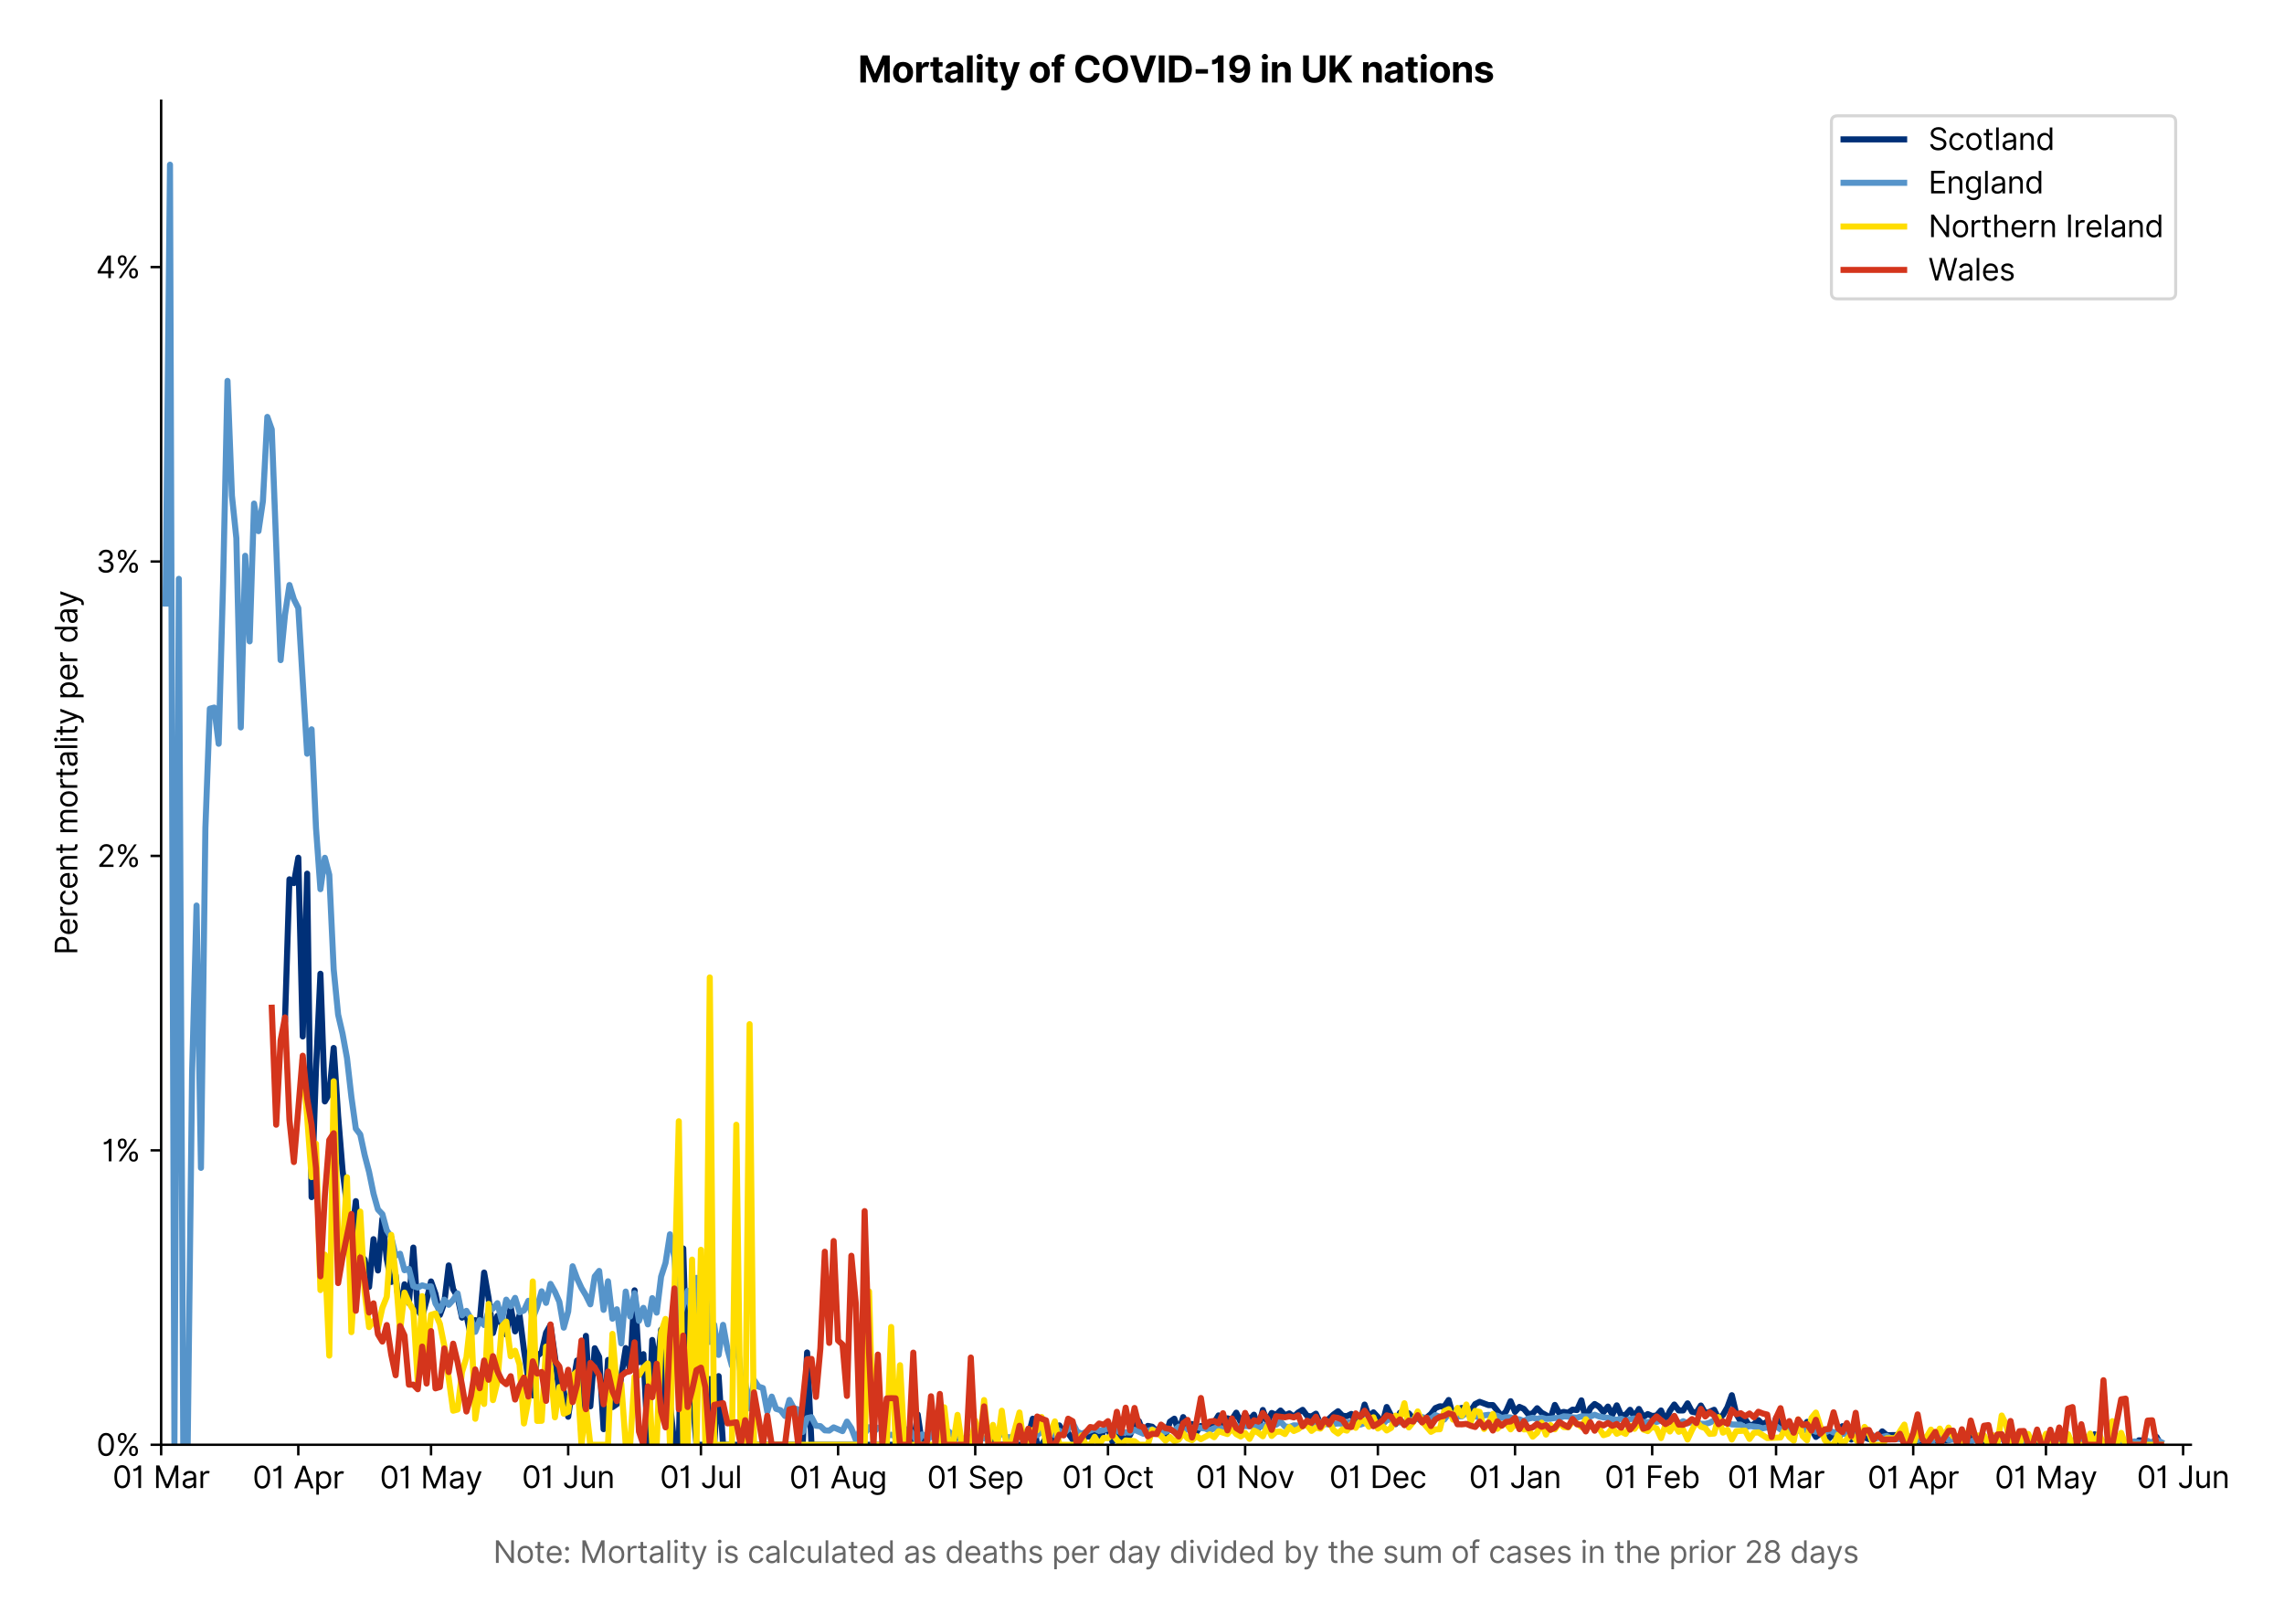 <?xml version="1.0" encoding="utf-8" standalone="no"?>
<!DOCTYPE svg PUBLIC "-//W3C//DTD SVG 1.1//EN"
  "http://www.w3.org/Graphics/SVG/1.1/DTD/svg11.dtd">
<svg version="1.1" viewBox="0 0 753.501 535.849" xmlns="http://www.w3.org/2000/svg" xmlns:xlink="http://www.w3.org/1999/xlink">
 <defs>
  <style type="text/css">*{stroke-linecap:butt;stroke-linejoin:round;}</style>
 </defs>
 <g id="figure_1">
  <g id="patch_1">
   <path d="M 0 535.849 
L 753.501 535.849 
L 753.501 0 
L 0 0 
z
" style="fill:#ffffff;"/>
  </g>
  <g id="axes_1">
   <g id="patch_2">
    <path d="M 53.163 476.745 
L 722.763 476.745 
L 722.763 33.225 
L 53.163 33.225 
z
" style="fill:#ffffff;"/>
   </g>
   <g id="matplotlib.axis_1">
    <g id="xtick_1">
     <g id="line2d_1">
      <defs>
       <path d="M 0 0 
L 0 3.5 
" id="mf219942d37" style="stroke:#000000;stroke-width:0.8;"/>
      </defs>
      <g>
       <use style="stroke:#000000;stroke-width:0.8;" x="53.163" xlink:href="#mf219942d37" y="476.745"/>
      </g>
     </g>
     <g id="text_1">
      <!-- 01 Mar -->
      <g transform="translate(37.126 491.018)scale(0.1 -0.1)">
       <defs>
        <path d="M 2000 -64 
Q 1230 -64 806 561 
Q 382 1186 382 2327 
Q 382 3459 809 4088 
Q 1236 4718 2000 4718 
Q 2764 4718 3191 4088 
Q 3618 3459 3618 2327 
Q 3618 1186 3194 561 
Q 2771 -64 2000 -64 
z
M 2000 436 
Q 2509 436 2791 927 
Q 3073 1418 3073 2327 
Q 3073 3234 2789 3730 
Q 2505 4227 2000 4227 
Q 1496 4227 1211 3730 
Q 927 3234 927 2327 
Q 927 1418 1210 927 
Q 1493 436 2000 436 
z
" id="Inter-Regular-30" transform="scale(0.016)"/>
        <path d="M 1973 4655 
L 1973 0 
L 1409 0 
L 1409 3836 
L 1373 3836 
Q 1341 3773 1209 3692 
Q 1077 3611 868 3551 
Q 659 3491 391 3491 
L 391 3964 
Q 661 3964 859 4061 
Q 1057 4159 1190 4291 
Q 1323 4423 1392 4529 
Q 1461 4636 1473 4655 
L 1973 4655 
z
" id="Inter-Regular-31" transform="scale(0.016)"/>
        <path id="Inter-Regular-20" transform="scale(0.016)"/>
        <path d="M 564 4655 
L 1236 4655 
L 2818 791 
L 2873 791 
L 4455 4655 
L 5127 4655 
L 5127 0 
L 4600 0 
L 4600 3536 
L 4555 3536 
L 3100 0 
L 2591 0 
L 1136 3536 
L 1091 3536 
L 1091 0 
L 564 0 
L 564 4655 
z
" id="Inter-Regular-4d" transform="scale(0.016)"/>
        <path d="M 1518 -82 
Q 1186 -82 916 44 
Q 646 170 486 410 
Q 327 650 327 991 
Q 327 1291 445 1478 
Q 564 1666 761 1773 
Q 959 1880 1199 1933 
Q 1439 1986 1682 2018 
Q 2000 2059 2199 2080 
Q 2398 2102 2490 2154 
Q 2582 2207 2582 2336 
L 2582 2355 
Q 2582 2691 2399 2877 
Q 2216 3064 1846 3064 
Q 1461 3064 1243 2895 
Q 1025 2727 936 2536 
L 427 2718 
Q 564 3036 792 3214 
Q 1021 3393 1292 3464 
Q 1564 3536 1827 3536 
Q 1996 3536 2215 3496 
Q 2434 3457 2640 3334 
Q 2846 3211 2982 2963 
Q 3118 2716 3118 2300 
L 3118 0 
L 2582 0 
L 2582 473 
L 2555 473 
Q 2500 359 2373 229 
Q 2246 100 2034 9 
Q 1823 -82 1518 -82 
z
M 1600 400 
Q 1918 400 2137 525 
Q 2357 650 2469 847 
Q 2582 1045 2582 1264 
L 2582 1755 
Q 2548 1714 2433 1681 
Q 2318 1648 2169 1624 
Q 2021 1600 1881 1583 
Q 1741 1566 1655 1555 
Q 1446 1527 1265 1467 
Q 1084 1407 974 1287 
Q 864 1168 864 964 
Q 864 684 1072 542 
Q 1280 400 1600 400 
z
" id="Inter-Regular-61" transform="scale(0.016)"/>
        <path d="M 491 0 
L 491 3491 
L 1009 3491 
L 1009 2964 
L 1046 2964 
Q 1139 3223 1389 3384 
Q 1639 3545 1955 3545 
Q 2100 3545 2209 3511 
Q 2318 3477 2400 3418 
L 2218 2964 
Q 2161 2993 2085 3010 
Q 2009 3027 1909 3027 
Q 1527 3027 1277 2794 
Q 1027 2561 1027 2209 
L 1027 0 
L 491 0 
z
" id="Inter-Regular-72" transform="scale(0.016)"/>
       </defs>
       <use xlink:href="#Inter-Regular-30"/>
       <use x="62.5" xlink:href="#Inter-Regular-31"/>
       <use x="106.676" xlink:href="#Inter-Regular-20"/>
       <use x="134.801" xlink:href="#Inter-Regular-4d"/>
       <use x="225.994" xlink:href="#Inter-Regular-61"/>
       <use x="282.386" xlink:href="#Inter-Regular-72"/>
      </g>
     </g>
    </g>
    <g id="xtick_2">
     <g id="line2d_2">
      <g>
       <use style="stroke:#000000;stroke-width:0.8;" x="98.411" xlink:href="#mf219942d37" y="476.745"/>
      </g>
     </g>
     <g id="text_2">
      <!-- 01 Apr -->
      <g transform="translate(83.326 491.117)scale(0.1 -0.1)">
       <defs>
        <path d="M 755 0 
L 164 0 
L 1873 4655 
L 2455 4655 
L 4164 0 
L 3573 0 
L 3105 1318 
L 1223 1318 
L 755 0 
z
M 1400 1818 
L 2927 1818 
L 2182 3918 
L 2146 3918 
L 1400 1818 
z
" id="Inter-Regular-41" transform="scale(0.016)"/>
        <path d="M 491 -1309 
L 491 3491 
L 1009 3491 
L 1009 2936 
L 1073 2936 
Q 1132 3027 1237 3169 
Q 1343 3311 1542 3423 
Q 1741 3536 2082 3536 
Q 2523 3536 2859 3315 
Q 3196 3095 3384 2690 
Q 3573 2286 3573 1736 
Q 3573 1182 3384 776 
Q 3196 370 2861 148 
Q 2527 -73 2091 -73 
Q 1755 -73 1552 39 
Q 1350 152 1241 296 
Q 1132 441 1073 536 
L 1027 536 
L 1027 -1309 
L 491 -1309 
z
M 1018 1745 
Q 1018 1152 1276 780 
Q 1534 409 2018 409 
Q 2355 409 2581 587 
Q 2807 766 2921 1069 
Q 3036 1373 3036 1745 
Q 3036 2114 2923 2410 
Q 2811 2707 2585 2881 
Q 2359 3055 2018 3055 
Q 1527 3055 1272 2693 
Q 1018 2332 1018 1745 
z
" id="Inter-Regular-70" transform="scale(0.016)"/>
       </defs>
       <use xlink:href="#Inter-Regular-30"/>
       <use x="62.5" xlink:href="#Inter-Regular-31"/>
       <use x="106.676" xlink:href="#Inter-Regular-20"/>
       <use x="134.801" xlink:href="#Inter-Regular-41"/>
       <use x="202.415" xlink:href="#Inter-Regular-70"/>
       <use x="263.352" xlink:href="#Inter-Regular-72"/>
      </g>
     </g>
    </g>
    <g id="xtick_3">
     <g id="line2d_3">
      <g>
       <use style="stroke:#000000;stroke-width:0.8;" x="142.2" xlink:href="#mf219942d37" y="476.745"/>
      </g>
     </g>
     <g id="text_3">
      <!-- 01 May -->
      <g transform="translate(125.297 491.117)scale(0.1 -0.1)">
       <defs>
        <path d="M 818 -1355 
Q 682 -1355 575 -1333 
Q 468 -1311 427 -1291 
L 564 -818 
Q 857 -893 1053 -814 
Q 1250 -736 1391 -345 
L 1509 -18 
L 218 3491 
L 800 3491 
L 1764 709 
L 1800 709 
L 2764 3491 
L 3346 3491 
L 1846 -564 
Q 1550 -1355 818 -1355 
z
" id="Inter-Regular-79" transform="scale(0.016)"/>
       </defs>
       <use xlink:href="#Inter-Regular-30"/>
       <use x="62.5" xlink:href="#Inter-Regular-31"/>
       <use x="106.676" xlink:href="#Inter-Regular-20"/>
       <use x="134.801" xlink:href="#Inter-Regular-4d"/>
       <use x="225.994" xlink:href="#Inter-Regular-61"/>
       <use x="282.386" xlink:href="#Inter-Regular-79"/>
      </g>
     </g>
    </g>
    <g id="xtick_4">
     <g id="line2d_4">
      <g>
       <use style="stroke:#000000;stroke-width:0.8;" x="187.449" xlink:href="#mf219942d37" y="476.745"/>
      </g>
     </g>
     <g id="text_4">
      <!-- 01 Jun -->
      <g transform="translate(172.165 491.018)scale(0.1 -0.1)">
       <defs>
        <path d="M 2346 4655 
L 2909 4655 
L 2909 1327 
Q 2909 657 2549 296 
Q 2189 -64 1582 -64 
Q 1200 -64 902 76 
Q 605 216 434 475 
Q 264 734 264 1091 
L 818 1091 
Q 818 795 1034 615 
Q 1250 436 1582 436 
Q 1948 436 2147 664 
Q 2346 893 2346 1327 
L 2346 4655 
z
" id="Inter-Regular-4a" transform="scale(0.016)"/>
        <path d="M 2691 1427 
L 2691 3491 
L 3227 3491 
L 3227 0 
L 2691 0 
L 2691 591 
L 2655 591 
Q 2532 325 2273 140 
Q 2014 -45 1618 -45 
Q 1127 -45 809 280 
Q 491 605 491 1273 
L 491 3491 
L 1027 3491 
L 1027 1309 
Q 1027 927 1242 700 
Q 1457 473 1791 473 
Q 1991 473 2199 575 
Q 2407 677 2549 888 
Q 2691 1100 2691 1427 
z
" id="Inter-Regular-75" transform="scale(0.016)"/>
        <path d="M 1027 2100 
L 1027 0 
L 491 0 
L 491 3491 
L 1009 3491 
L 1009 2945 
L 1055 2945 
Q 1177 3211 1427 3373 
Q 1677 3536 2073 3536 
Q 2602 3536 2928 3211 
Q 3255 2886 3255 2218 
L 3255 0 
L 2718 0 
L 2718 2182 
Q 2718 2593 2504 2824 
Q 2291 3055 1918 3055 
Q 1534 3055 1280 2806 
Q 1027 2557 1027 2100 
z
" id="Inter-Regular-6e" transform="scale(0.016)"/>
       </defs>
       <use xlink:href="#Inter-Regular-30"/>
       <use x="62.5" xlink:href="#Inter-Regular-31"/>
       <use x="106.676" xlink:href="#Inter-Regular-20"/>
       <use x="134.801" xlink:href="#Inter-Regular-4a"/>
       <use x="189.063" xlink:href="#Inter-Regular-75"/>
       <use x="247.159" xlink:href="#Inter-Regular-6e"/>
      </g>
     </g>
    </g>
    <g id="xtick_5">
     <g id="line2d_5">
      <g>
       <use style="stroke:#000000;stroke-width:0.8;" x="231.238" xlink:href="#mf219942d37" y="476.745"/>
      </g>
     </g>
     <g id="text_5">
      <!-- 01 Jul -->
      <g transform="translate(217.694 491.018)scale(0.1 -0.1)">
       <defs>
        <path d="M 1027 4655 
L 1027 0 
L 491 0 
L 491 4655 
L 1027 4655 
z
" id="Inter-Regular-6c" transform="scale(0.016)"/>
       </defs>
       <use xlink:href="#Inter-Regular-30"/>
       <use x="62.5" xlink:href="#Inter-Regular-31"/>
       <use x="106.676" xlink:href="#Inter-Regular-20"/>
       <use x="134.801" xlink:href="#Inter-Regular-4a"/>
       <use x="189.063" xlink:href="#Inter-Regular-75"/>
       <use x="247.159" xlink:href="#Inter-Regular-6c"/>
      </g>
     </g>
    </g>
    <g id="xtick_6">
     <g id="line2d_6">
      <g>
       <use style="stroke:#000000;stroke-width:0.8;" x="276.487" xlink:href="#mf219942d37" y="476.745"/>
      </g>
     </g>
     <g id="text_6">
      <!-- 01 Aug -->
      <g transform="translate(260.415 491.117)scale(0.1 -0.1)">
       <defs>
        <path d="M 1900 -1382 
Q 1316 -1382 976 -1169 
Q 636 -957 473 -682 
L 900 -382 
Q 973 -477 1084 -601 
Q 1196 -725 1390 -817 
Q 1584 -909 1900 -909 
Q 2323 -909 2598 -704 
Q 2873 -500 2873 -64 
L 2873 645 
L 2827 645 
Q 2768 550 2660 410 
Q 2552 270 2351 162 
Q 2150 55 1809 55 
Q 1386 55 1051 255 
Q 716 455 521 836 
Q 327 1218 327 1764 
Q 327 2300 516 2699 
Q 705 3098 1041 3317 
Q 1377 3536 1818 3536 
Q 2159 3536 2360 3423 
Q 2561 3311 2669 3169 
Q 2777 3027 2836 2936 
L 2891 2936 
L 2891 3491 
L 3409 3491 
L 3409 -100 
Q 3409 -550 3205 -833 
Q 3002 -1116 2660 -1249 
Q 2318 -1382 1900 -1382 
z
M 1882 536 
Q 2366 536 2624 864 
Q 2882 1193 2882 1773 
Q 2882 2339 2627 2697 
Q 2373 3055 1882 3055 
Q 1541 3055 1315 2882 
Q 1089 2709 976 2418 
Q 864 2127 864 1773 
Q 864 1227 1120 881 
Q 1377 536 1882 536 
z
" id="Inter-Regular-67" transform="scale(0.016)"/>
       </defs>
       <use xlink:href="#Inter-Regular-30"/>
       <use x="62.5" xlink:href="#Inter-Regular-31"/>
       <use x="106.676" xlink:href="#Inter-Regular-20"/>
       <use x="134.801" xlink:href="#Inter-Regular-41"/>
       <use x="202.415" xlink:href="#Inter-Regular-75"/>
       <use x="260.511" xlink:href="#Inter-Regular-67"/>
      </g>
     </g>
    </g>
    <g id="xtick_7">
     <g id="line2d_7">
      <g>
       <use style="stroke:#000000;stroke-width:0.8;" x="321.736" xlink:href="#mf219942d37" y="476.745"/>
      </g>
     </g>
     <g id="text_7">
      <!-- 01 Sep -->
      <g transform="translate(305.848 491.117)scale(0.1 -0.1)">
       <defs>
        <path d="M 3109 3491 
Q 3068 3836 2777 4027 
Q 2486 4218 2064 4218 
Q 1600 4218 1318 3999 
Q 1036 3780 1036 3445 
Q 1036 3195 1189 3042 
Q 1343 2889 1553 2803 
Q 1764 2718 1936 2673 
L 2409 2545 
Q 2591 2498 2815 2414 
Q 3039 2330 3244 2185 
Q 3450 2041 3584 1816 
Q 3718 1591 3718 1264 
Q 3718 886 3521 581 
Q 3325 277 2949 97 
Q 2573 -82 2036 -82 
Q 1286 -82 845 272 
Q 405 627 364 1200 
L 946 1200 
Q 968 936 1124 764 
Q 1280 593 1519 510 
Q 1759 427 2036 427 
Q 2359 427 2616 533 
Q 2873 639 3023 828 
Q 3173 1018 3173 1273 
Q 3173 1505 3043 1650 
Q 2914 1795 2702 1886 
Q 2491 1977 2246 2045 
L 1673 2209 
Q 1127 2366 809 2657 
Q 491 2948 491 3418 
Q 491 3809 703 4101 
Q 916 4393 1276 4555 
Q 1636 4718 2082 4718 
Q 2532 4718 2882 4558 
Q 3232 4398 3437 4120 
Q 3643 3843 3655 3491 
L 3109 3491 
z
" id="Inter-Regular-53" transform="scale(0.016)"/>
        <path d="M 1955 -73 
Q 1450 -73 1085 151 
Q 721 375 524 778 
Q 327 1182 327 1718 
Q 327 2255 524 2665 
Q 721 3075 1074 3305 
Q 1427 3536 1900 3536 
Q 2173 3536 2439 3445 
Q 2705 3355 2923 3151 
Q 3141 2948 3270 2614 
Q 3400 2280 3400 1791 
L 3400 1564 
L 866 1564 
Q 884 1005 1183 707 
Q 1482 409 1955 409 
Q 2271 409 2498 545 
Q 2725 682 2827 955 
L 3346 809 
Q 3223 414 2854 170 
Q 2486 -73 1955 -73 
z
M 866 2027 
L 2855 2027 
Q 2855 2470 2595 2762 
Q 2336 3055 1900 3055 
Q 1593 3055 1368 2911 
Q 1143 2768 1013 2533 
Q 884 2298 866 2027 
z
" id="Inter-Regular-65" transform="scale(0.016)"/>
       </defs>
       <use xlink:href="#Inter-Regular-30"/>
       <use x="62.5" xlink:href="#Inter-Regular-31"/>
       <use x="106.676" xlink:href="#Inter-Regular-20"/>
       <use x="134.801" xlink:href="#Inter-Regular-53"/>
       <use x="198.58" xlink:href="#Inter-Regular-65"/>
       <use x="256.818" xlink:href="#Inter-Regular-70"/>
      </g>
     </g>
    </g>
    <g id="xtick_8">
     <g id="line2d_8">
      <g>
       <use style="stroke:#000000;stroke-width:0.8;" x="365.525" xlink:href="#mf219942d37" y="476.745"/>
      </g>
     </g>
     <g id="text_8">
      <!-- 01 Oct -->
      <g transform="translate(350.369 491.018)scale(0.1 -0.1)">
       <defs>
        <path d="M 4491 2327 
Q 4491 1591 4225 1054 
Q 3959 518 3495 227 
Q 3032 -64 2436 -64 
Q 1841 -64 1377 227 
Q 914 518 648 1054 
Q 382 1591 382 2327 
Q 382 3064 648 3600 
Q 914 4136 1377 4427 
Q 1841 4718 2436 4718 
Q 3032 4718 3495 4427 
Q 3959 4136 4225 3600 
Q 4491 3064 4491 2327 
z
M 3946 2327 
Q 3946 2932 3744 3348 
Q 3543 3764 3201 3977 
Q 2859 4191 2436 4191 
Q 2014 4191 1672 3977 
Q 1330 3764 1128 3348 
Q 927 2932 927 2327 
Q 927 1723 1128 1307 
Q 1330 891 1672 677 
Q 2014 464 2436 464 
Q 2859 464 3201 677 
Q 3543 891 3744 1307 
Q 3946 1723 3946 2327 
z
" id="Inter-Regular-4f" transform="scale(0.016)"/>
        <path d="M 1909 -73 
Q 1418 -73 1063 159 
Q 709 391 518 798 
Q 327 1205 327 1727 
Q 327 2259 524 2667 
Q 721 3075 1074 3305 
Q 1427 3536 1900 3536 
Q 2268 3536 2563 3400 
Q 2859 3264 3047 3018 
Q 3236 2773 3282 2445 
L 2746 2445 
Q 2684 2684 2474 2869 
Q 2264 3055 1909 3055 
Q 1439 3055 1151 2697 
Q 864 2339 864 1745 
Q 864 1139 1148 774 
Q 1432 409 1909 409 
Q 2223 409 2447 570 
Q 2671 732 2746 1018 
L 3282 1018 
Q 3236 709 3058 462 
Q 2880 216 2588 71 
Q 2296 -73 1909 -73 
z
" id="Inter-Regular-63" transform="scale(0.016)"/>
        <path d="M 2009 3491 
L 2009 3036 
L 1264 3036 
L 1264 1000 
Q 1264 773 1331 660 
Q 1398 548 1503 510 
Q 1609 473 1727 473 
Q 1816 473 1873 483 
Q 1930 493 1964 500 
L 2073 18 
Q 2018 -2 1920 -23 
Q 1823 -45 1673 -45 
Q 1446 -45 1228 52 
Q 1011 150 869 350 
Q 727 550 727 855 
L 727 3036 
L 200 3036 
L 200 3491 
L 727 3491 
L 727 4327 
L 1264 4327 
L 1264 3491 
L 2009 3491 
z
" id="Inter-Regular-74" transform="scale(0.016)"/>
       </defs>
       <use xlink:href="#Inter-Regular-30"/>
       <use x="62.5" xlink:href="#Inter-Regular-31"/>
       <use x="106.676" xlink:href="#Inter-Regular-20"/>
       <use x="134.801" xlink:href="#Inter-Regular-4f"/>
       <use x="210.938" xlink:href="#Inter-Regular-63"/>
       <use x="266.761" xlink:href="#Inter-Regular-74"/>
      </g>
     </g>
    </g>
    <g id="xtick_9">
     <g id="line2d_9">
      <g>
       <use style="stroke:#000000;stroke-width:0.8;" x="410.774" xlink:href="#mf219942d37" y="476.745"/>
      </g>
     </g>
     <g id="text_9">
      <!-- 01 Nov -->
      <g transform="translate(394.502 491.018)scale(0.1 -0.1)">
       <defs>
        <path d="M 4255 4655 
L 4255 0 
L 3709 0 
L 1173 3655 
L 1127 3655 
L 1127 0 
L 564 0 
L 564 4655 
L 1109 4655 
L 3655 991 
L 3700 991 
L 3700 4655 
L 4255 4655 
z
" id="Inter-Regular-4e" transform="scale(0.016)"/>
        <path d="M 1909 -73 
Q 1436 -73 1080 152 
Q 725 377 526 781 
Q 327 1186 327 1727 
Q 327 2273 526 2679 
Q 725 3086 1080 3311 
Q 1436 3536 1909 3536 
Q 2382 3536 2737 3311 
Q 3093 3086 3292 2679 
Q 3491 2273 3491 1727 
Q 3491 1186 3292 781 
Q 3093 377 2737 152 
Q 2382 -73 1909 -73 
z
M 1909 409 
Q 2268 409 2500 593 
Q 2732 777 2843 1077 
Q 2955 1377 2955 1727 
Q 2955 2077 2843 2379 
Q 2732 2682 2500 2868 
Q 2268 3055 1909 3055 
Q 1550 3055 1318 2868 
Q 1086 2682 975 2379 
Q 864 2077 864 1727 
Q 864 1377 975 1077 
Q 1086 777 1318 593 
Q 1550 409 1909 409 
z
" id="Inter-Regular-6f" transform="scale(0.016)"/>
        <path d="M 3346 3491 
L 2055 0 
L 1509 0 
L 218 3491 
L 800 3491 
L 1764 709 
L 1800 709 
L 2764 3491 
L 3346 3491 
z
" id="Inter-Regular-76" transform="scale(0.016)"/>
       </defs>
       <use xlink:href="#Inter-Regular-30"/>
       <use x="62.5" xlink:href="#Inter-Regular-31"/>
       <use x="106.676" xlink:href="#Inter-Regular-20"/>
       <use x="134.801" xlink:href="#Inter-Regular-4e"/>
       <use x="210.085" xlink:href="#Inter-Regular-6f"/>
       <use x="269.744" xlink:href="#Inter-Regular-76"/>
      </g>
     </g>
    </g>
    <g id="xtick_10">
     <g id="line2d_10">
      <g>
       <use style="stroke:#000000;stroke-width:0.8;" x="454.563" xlink:href="#mf219942d37" y="476.745"/>
      </g>
     </g>
     <g id="text_10">
      <!-- 01 Dec -->
      <g transform="translate(438.526 491.018)scale(0.1 -0.1)">
       <defs>
        <path d="M 2000 0 
L 564 0 
L 564 4655 
L 2064 4655 
Q 2741 4655 3223 4376 
Q 3705 4098 3961 3578 
Q 4218 3059 4218 2336 
Q 4218 1609 3959 1085 
Q 3700 561 3204 280 
Q 2709 0 2000 0 
z
M 1127 500 
L 1964 500 
Q 2830 500 3251 992 
Q 3673 1484 3673 2336 
Q 3673 3182 3259 3668 
Q 2846 4155 2027 4155 
L 1127 4155 
L 1127 500 
z
" id="Inter-Regular-44" transform="scale(0.016)"/>
       </defs>
       <use xlink:href="#Inter-Regular-30"/>
       <use x="62.5" xlink:href="#Inter-Regular-31"/>
       <use x="106.676" xlink:href="#Inter-Regular-20"/>
       <use x="134.801" xlink:href="#Inter-Regular-44"/>
       <use x="206.676" xlink:href="#Inter-Regular-65"/>
       <use x="264.915" xlink:href="#Inter-Regular-63"/>
      </g>
     </g>
    </g>
    <g id="xtick_11">
     <g id="line2d_11">
      <g>
       <use style="stroke:#000000;stroke-width:0.8;" x="499.811" xlink:href="#mf219942d37" y="476.745"/>
      </g>
     </g>
     <g id="text_11">
      <!-- 01 Jan -->
      <g transform="translate(484.612 491.018)scale(0.1 -0.1)">
       <use xlink:href="#Inter-Regular-30"/>
       <use x="62.5" xlink:href="#Inter-Regular-31"/>
       <use x="106.676" xlink:href="#Inter-Regular-20"/>
       <use x="134.801" xlink:href="#Inter-Regular-4a"/>
       <use x="189.063" xlink:href="#Inter-Regular-61"/>
       <use x="245.455" xlink:href="#Inter-Regular-6e"/>
      </g>
     </g>
    </g>
    <g id="xtick_12">
     <g id="line2d_12">
      <g>
       <use style="stroke:#000000;stroke-width:0.8;" x="545.06" xlink:href="#mf219942d37" y="476.745"/>
      </g>
     </g>
     <g id="text_12">
      <!-- 01 Feb -->
      <g transform="translate(529.371 491.018)scale(0.1 -0.1)">
       <defs>
        <path d="M 564 0 
L 564 4655 
L 3355 4655 
L 3355 4155 
L 1127 4155 
L 1127 2582 
L 3146 2582 
L 3146 2082 
L 1127 2082 
L 1127 0 
L 564 0 
z
" id="Inter-Regular-46" transform="scale(0.016)"/>
        <path d="M 564 0 
L 564 4655 
L 1100 4655 
L 1100 2936 
L 1146 2936 
Q 1205 3027 1310 3169 
Q 1416 3311 1615 3423 
Q 1814 3536 2155 3536 
Q 2596 3536 2932 3315 
Q 3268 3095 3457 2690 
Q 3646 2286 3646 1736 
Q 3646 1182 3457 776 
Q 3268 370 2934 148 
Q 2600 -73 2164 -73 
Q 1827 -73 1625 39 
Q 1423 152 1314 296 
Q 1205 441 1146 536 
L 1082 536 
L 1082 0 
L 564 0 
z
M 1091 1745 
Q 1091 1152 1349 780 
Q 1607 409 2091 409 
Q 2427 409 2653 587 
Q 2880 766 2994 1069 
Q 3109 1373 3109 1745 
Q 3109 2114 2996 2410 
Q 2884 2707 2658 2881 
Q 2432 3055 2091 3055 
Q 1600 3055 1345 2693 
Q 1091 2332 1091 1745 
z
" id="Inter-Regular-62" transform="scale(0.016)"/>
       </defs>
       <use xlink:href="#Inter-Regular-30"/>
       <use x="62.5" xlink:href="#Inter-Regular-31"/>
       <use x="106.676" xlink:href="#Inter-Regular-20"/>
       <use x="134.801" xlink:href="#Inter-Regular-46"/>
       <use x="193.466" xlink:href="#Inter-Regular-65"/>
       <use x="251.705" xlink:href="#Inter-Regular-62"/>
      </g>
     </g>
    </g>
    <g id="xtick_13">
     <g id="line2d_13">
      <g>
       <use style="stroke:#000000;stroke-width:0.8;" x="585.93" xlink:href="#mf219942d37" y="476.745"/>
      </g>
     </g>
     <g id="text_13">
      <!-- 01 Mar -->
      <g transform="translate(569.893 491.018)scale(0.1 -0.1)">
       <use xlink:href="#Inter-Regular-30"/>
       <use x="62.5" xlink:href="#Inter-Regular-31"/>
       <use x="106.676" xlink:href="#Inter-Regular-20"/>
       <use x="134.801" xlink:href="#Inter-Regular-4d"/>
       <use x="225.994" xlink:href="#Inter-Regular-61"/>
       <use x="282.386" xlink:href="#Inter-Regular-72"/>
      </g>
     </g>
    </g>
    <g id="xtick_14">
     <g id="line2d_14">
      <g>
       <use style="stroke:#000000;stroke-width:0.8;" x="631.179" xlink:href="#mf219942d37" y="476.745"/>
      </g>
     </g>
     <g id="text_14">
      <!-- 01 Apr -->
      <g transform="translate(616.094 491.117)scale(0.1 -0.1)">
       <use xlink:href="#Inter-Regular-30"/>
       <use x="62.5" xlink:href="#Inter-Regular-31"/>
       <use x="106.676" xlink:href="#Inter-Regular-20"/>
       <use x="134.801" xlink:href="#Inter-Regular-41"/>
       <use x="202.415" xlink:href="#Inter-Regular-70"/>
       <use x="263.352" xlink:href="#Inter-Regular-72"/>
      </g>
     </g>
    </g>
    <g id="xtick_15">
     <g id="line2d_15">
      <g>
       <use style="stroke:#000000;stroke-width:0.8;" x="674.968" xlink:href="#mf219942d37" y="476.745"/>
      </g>
     </g>
     <g id="text_15">
      <!-- 01 May -->
      <g transform="translate(658.065 491.117)scale(0.1 -0.1)">
       <use xlink:href="#Inter-Regular-30"/>
       <use x="62.5" xlink:href="#Inter-Regular-31"/>
       <use x="106.676" xlink:href="#Inter-Regular-20"/>
       <use x="134.801" xlink:href="#Inter-Regular-4d"/>
       <use x="225.994" xlink:href="#Inter-Regular-61"/>
       <use x="282.386" xlink:href="#Inter-Regular-79"/>
      </g>
     </g>
    </g>
    <g id="xtick_16">
     <g id="line2d_16">
      <g>
       <use style="stroke:#000000;stroke-width:0.8;" x="720.217" xlink:href="#mf219942d37" y="476.745"/>
      </g>
     </g>
     <g id="text_16">
      <!-- 01 Jun -->
      <g transform="translate(704.932 491.018)scale(0.1 -0.1)">
       <use xlink:href="#Inter-Regular-30"/>
       <use x="62.5" xlink:href="#Inter-Regular-31"/>
       <use x="106.676" xlink:href="#Inter-Regular-20"/>
       <use x="134.801" xlink:href="#Inter-Regular-4a"/>
       <use x="189.063" xlink:href="#Inter-Regular-75"/>
       <use x="247.159" xlink:href="#Inter-Regular-6e"/>
      </g>
     </g>
    </g>
    <g id="text_17">
     <!--  -->
     <g style="fill:#666666;" transform="translate(387.962 504.55)scale(0.1 -0.1)"/>
     <!-- Note: Mortality is calculated as deaths per day divided by the sum of cases in the prior 28 days -->
     <g style="fill:#666666;" transform="translate(162.717 515.732)scale(0.1 -0.1)">
      <defs>
       <path d="M 882 -36 
Q 714 -36 593 84 
Q 473 205 473 373 
Q 473 541 593 661 
Q 714 782 882 782 
Q 1050 782 1170 661 
Q 1291 541 1291 373 
Q 1291 205 1170 84 
Q 1050 -36 882 -36 
z
M 882 2524 
Q 714 2524 593 2644 
Q 473 2765 473 2933 
Q 473 3101 593 3221 
Q 714 3342 882 3342 
Q 1050 3342 1170 3221 
Q 1291 3101 1291 2933 
Q 1291 2765 1170 2644 
Q 1050 2524 882 2524 
z
" id="Inter-Regular-3a" transform="scale(0.016)"/>
       <path d="M 491 0 
L 491 3491 
L 1027 3491 
L 1027 0 
L 491 0 
z
M 764 4073 
Q 607 4073 494 4179 
Q 382 4286 382 4436 
Q 382 4586 494 4693 
Q 607 4800 764 4800 
Q 921 4800 1033 4693 
Q 1146 4586 1146 4436 
Q 1146 4286 1033 4179 
Q 921 4073 764 4073 
z
" id="Inter-Regular-69" transform="scale(0.016)"/>
       <path d="M 2964 2709 
L 2482 2573 
Q 2411 2755 2245 2914 
Q 2080 3073 1727 3073 
Q 1407 3073 1194 2926 
Q 982 2780 982 2555 
Q 982 2355 1127 2239 
Q 1273 2123 1582 2045 
L 2100 1918 
Q 3027 1691 3027 973 
Q 3027 673 2855 436 
Q 2684 200 2377 63 
Q 2071 -73 1664 -73 
Q 1130 -73 780 159 
Q 430 391 336 836 
L 846 964 
Q 989 400 1655 400 
Q 2030 400 2251 560 
Q 2473 720 2473 945 
Q 2473 1316 1955 1436 
L 1373 1573 
Q 893 1686 669 1926 
Q 446 2166 446 2527 
Q 446 2823 613 3050 
Q 780 3277 1069 3406 
Q 1359 3536 1727 3536 
Q 2246 3536 2542 3309 
Q 2839 3082 2964 2709 
z
" id="Inter-Regular-73" transform="scale(0.016)"/>
       <path d="M 1809 -73 
Q 1373 -73 1039 148 
Q 705 370 516 776 
Q 327 1182 327 1736 
Q 327 2286 516 2690 
Q 705 3095 1041 3315 
Q 1377 3536 1818 3536 
Q 2159 3536 2358 3423 
Q 2557 3311 2662 3169 
Q 2768 3027 2827 2936 
L 2873 2936 
L 2873 4655 
L 3409 4655 
L 3409 0 
L 2891 0 
L 2891 536 
L 2827 536 
Q 2768 441 2659 296 
Q 2550 152 2348 39 
Q 2146 -73 1809 -73 
z
M 1882 409 
Q 2366 409 2624 780 
Q 2882 1152 2882 1745 
Q 2882 2332 2627 2693 
Q 2373 3055 1882 3055 
Q 1541 3055 1315 2881 
Q 1089 2707 976 2410 
Q 864 2114 864 1745 
Q 864 1373 978 1069 
Q 1093 766 1319 587 
Q 1546 409 1882 409 
z
" id="Inter-Regular-64" transform="scale(0.016)"/>
       <path d="M 1027 2100 
L 1027 0 
L 491 0 
L 491 4655 
L 1027 4655 
L 1027 2945 
L 1073 2945 
Q 1196 3216 1442 3376 
Q 1689 3536 2100 3536 
Q 2636 3536 2963 3213 
Q 3291 2891 3291 2218 
L 3291 0 
L 2755 0 
L 2755 2182 
Q 2755 2598 2540 2826 
Q 2325 3055 1946 3055 
Q 1548 3055 1287 2806 
Q 1027 2557 1027 2100 
z
" id="Inter-Regular-68" transform="scale(0.016)"/>
       <path d="M 491 0 
L 491 3491 
L 1009 3491 
L 1009 2945 
L 1055 2945 
Q 1164 3225 1407 3380 
Q 1650 3536 1991 3536 
Q 2336 3536 2567 3380 
Q 2798 3225 2927 2945 
L 2964 2945 
Q 3098 3216 3366 3376 
Q 3634 3536 4009 3536 
Q 4477 3536 4775 3244 
Q 5073 2952 5073 2336 
L 5073 0 
L 4536 0 
L 4536 2336 
Q 4536 2723 4325 2889 
Q 4114 3055 3827 3055 
Q 3459 3055 3257 2833 
Q 3055 2611 3055 2273 
L 3055 0 
L 2509 0 
L 2509 2391 
Q 2509 2689 2316 2872 
Q 2123 3055 1818 3055 
Q 1609 3055 1428 2943 
Q 1248 2832 1137 2635 
Q 1027 2439 1027 2182 
L 1027 0 
L 491 0 
z
" id="Inter-Regular-6d" transform="scale(0.016)"/>
       <path d="M 2046 3491 
L 2046 3036 
L 1264 3036 
L 1264 0 
L 727 0 
L 727 3036 
L 164 3036 
L 164 3491 
L 727 3491 
L 727 3973 
Q 727 4273 868 4473 
Q 1009 4673 1234 4773 
Q 1459 4873 1709 4873 
Q 1907 4873 2032 4841 
Q 2157 4809 2218 4782 
L 2064 4318 
Q 2023 4332 1951 4352 
Q 1880 4373 1764 4373 
Q 1498 4373 1381 4239 
Q 1264 4105 1264 3845 
L 1264 3491 
L 2046 3491 
z
" id="Inter-Regular-66" transform="scale(0.016)"/>
       <path d="M 482 0 
L 482 409 
L 2018 2091 
Q 2289 2386 2464 2605 
Q 2639 2825 2724 3019 
Q 2809 3214 2809 3427 
Q 2809 3795 2553 4011 
Q 2298 4227 1918 4227 
Q 1514 4227 1275 3985 
Q 1036 3743 1036 3345 
L 500 3345 
Q 500 3755 688 4064 
Q 877 4373 1203 4545 
Q 1530 4718 1936 4718 
Q 2346 4718 2661 4545 
Q 2977 4373 3156 4079 
Q 3336 3786 3336 3427 
Q 3336 3170 3244 2926 
Q 3152 2682 2926 2383 
Q 2700 2084 2300 1655 
L 1255 536 
L 1255 500 
L 3418 500 
L 3418 0 
L 482 0 
z
" id="Inter-Regular-32" transform="scale(0.016)"/>
       <path d="M 1973 -64 
Q 1505 -64 1147 103 
Q 789 270 589 564 
Q 389 859 391 1236 
Q 389 1532 507 1783 
Q 625 2034 830 2203 
Q 1036 2373 1291 2418 
L 1291 2445 
Q 957 2532 759 2821 
Q 561 3111 564 3482 
Q 561 3836 743 4115 
Q 925 4395 1244 4556 
Q 1564 4718 1973 4718 
Q 2377 4718 2695 4556 
Q 3014 4395 3197 4115 
Q 3380 3836 3382 3482 
Q 3380 3111 3181 2821 
Q 2982 2532 2655 2445 
L 2655 2418 
Q 2907 2373 3109 2203 
Q 3311 2034 3431 1783 
Q 3552 1532 3555 1236 
Q 3552 859 3351 564 
Q 3150 270 2794 103 
Q 2439 -64 1973 -64 
z
M 1973 436 
Q 2446 436 2722 662 
Q 2998 889 3000 1264 
Q 2998 1527 2864 1729 
Q 2730 1932 2499 2048 
Q 2268 2164 1973 2164 
Q 1675 2164 1442 2048 
Q 1209 1932 1076 1729 
Q 943 1527 946 1264 
Q 943 889 1218 662 
Q 1493 436 1973 436 
z
M 1973 2645 
Q 2348 2645 2591 2864 
Q 2834 3084 2836 3445 
Q 2834 3800 2596 4013 
Q 2359 4227 1973 4227 
Q 1582 4227 1344 4013 
Q 1107 3800 1109 3445 
Q 1107 3084 1349 2864 
Q 1591 2645 1973 2645 
z
" id="Inter-Regular-38" transform="scale(0.016)"/>
      </defs>
      <use xlink:href="#Inter-Regular-4e"/>
      <use x="75.284" xlink:href="#Inter-Regular-6f"/>
      <use x="134.943" xlink:href="#Inter-Regular-74"/>
      <use x="171.307" xlink:href="#Inter-Regular-65"/>
      <use x="229.546" xlink:href="#Inter-Regular-3a"/>
      <use x="257.102" xlink:href="#Inter-Regular-20"/>
      <use x="285.227" xlink:href="#Inter-Regular-4d"/>
      <use x="376.421" xlink:href="#Inter-Regular-6f"/>
      <use x="436.08" xlink:href="#Inter-Regular-72"/>
      <use x="474.432" xlink:href="#Inter-Regular-74"/>
      <use x="510.796" xlink:href="#Inter-Regular-61"/>
      <use x="567.188" xlink:href="#Inter-Regular-6c"/>
      <use x="590.909" xlink:href="#Inter-Regular-69"/>
      <use x="614.631" xlink:href="#Inter-Regular-74"/>
      <use x="650.994" xlink:href="#Inter-Regular-79"/>
      <use x="706.676" xlink:href="#Inter-Regular-20"/>
      <use x="734.801" xlink:href="#Inter-Regular-69"/>
      <use x="758.523" xlink:href="#Inter-Regular-73"/>
      <use x="810.796" xlink:href="#Inter-Regular-20"/>
      <use x="838.921" xlink:href="#Inter-Regular-63"/>
      <use x="894.744" xlink:href="#Inter-Regular-61"/>
      <use x="951.137" xlink:href="#Inter-Regular-6c"/>
      <use x="974.858" xlink:href="#Inter-Regular-63"/>
      <use x="1030.682" xlink:href="#Inter-Regular-75"/>
      <use x="1088.779" xlink:href="#Inter-Regular-6c"/>
      <use x="1112.5" xlink:href="#Inter-Regular-61"/>
      <use x="1168.892" xlink:href="#Inter-Regular-74"/>
      <use x="1205.256" xlink:href="#Inter-Regular-65"/>
      <use x="1263.495" xlink:href="#Inter-Regular-64"/>
      <use x="1325.568" xlink:href="#Inter-Regular-20"/>
      <use x="1353.693" xlink:href="#Inter-Regular-61"/>
      <use x="1410.085" xlink:href="#Inter-Regular-73"/>
      <use x="1462.358" xlink:href="#Inter-Regular-20"/>
      <use x="1490.483" xlink:href="#Inter-Regular-64"/>
      <use x="1552.557" xlink:href="#Inter-Regular-65"/>
      <use x="1610.796" xlink:href="#Inter-Regular-61"/>
      <use x="1667.188" xlink:href="#Inter-Regular-74"/>
      <use x="1703.551" xlink:href="#Inter-Regular-68"/>
      <use x="1762.642" xlink:href="#Inter-Regular-73"/>
      <use x="1814.915" xlink:href="#Inter-Regular-20"/>
      <use x="1843.04" xlink:href="#Inter-Regular-70"/>
      <use x="1903.978" xlink:href="#Inter-Regular-65"/>
      <use x="1962.216" xlink:href="#Inter-Regular-72"/>
      <use x="2000.569" xlink:href="#Inter-Regular-20"/>
      <use x="2028.694" xlink:href="#Inter-Regular-64"/>
      <use x="2090.767" xlink:href="#Inter-Regular-61"/>
      <use x="2147.159" xlink:href="#Inter-Regular-79"/>
      <use x="2202.841" xlink:href="#Inter-Regular-20"/>
      <use x="2230.966" xlink:href="#Inter-Regular-64"/>
      <use x="2293.04" xlink:href="#Inter-Regular-69"/>
      <use x="2316.762" xlink:href="#Inter-Regular-76"/>
      <use x="2372.444" xlink:href="#Inter-Regular-69"/>
      <use x="2396.165" xlink:href="#Inter-Regular-64"/>
      <use x="2458.239" xlink:href="#Inter-Regular-65"/>
      <use x="2516.478" xlink:href="#Inter-Regular-64"/>
      <use x="2578.552" xlink:href="#Inter-Regular-20"/>
      <use x="2606.677" xlink:href="#Inter-Regular-62"/>
      <use x="2668.75" xlink:href="#Inter-Regular-79"/>
      <use x="2724.432" xlink:href="#Inter-Regular-20"/>
      <use x="2752.557" xlink:href="#Inter-Regular-74"/>
      <use x="2788.921" xlink:href="#Inter-Regular-68"/>
      <use x="2848.012" xlink:href="#Inter-Regular-65"/>
      <use x="2906.251" xlink:href="#Inter-Regular-20"/>
      <use x="2934.376" xlink:href="#Inter-Regular-73"/>
      <use x="2986.648" xlink:href="#Inter-Regular-75"/>
      <use x="3044.745" xlink:href="#Inter-Regular-6d"/>
      <use x="3131.677" xlink:href="#Inter-Regular-20"/>
      <use x="3159.802" xlink:href="#Inter-Regular-6f"/>
      <use x="3219.461" xlink:href="#Inter-Regular-66"/>
      <use x="3255.54" xlink:href="#Inter-Regular-20"/>
      <use x="3283.665" xlink:href="#Inter-Regular-63"/>
      <use x="3339.489" xlink:href="#Inter-Regular-61"/>
      <use x="3395.881" xlink:href="#Inter-Regular-73"/>
      <use x="3448.154" xlink:href="#Inter-Regular-65"/>
      <use x="3506.393" xlink:href="#Inter-Regular-73"/>
      <use x="3558.665" xlink:href="#Inter-Regular-20"/>
      <use x="3586.79" xlink:href="#Inter-Regular-69"/>
      <use x="3610.512" xlink:href="#Inter-Regular-6e"/>
      <use x="3669.035" xlink:href="#Inter-Regular-20"/>
      <use x="3697.16" xlink:href="#Inter-Regular-74"/>
      <use x="3733.523" xlink:href="#Inter-Regular-68"/>
      <use x="3792.614" xlink:href="#Inter-Regular-65"/>
      <use x="3850.853" xlink:href="#Inter-Regular-20"/>
      <use x="3878.978" xlink:href="#Inter-Regular-70"/>
      <use x="3939.915" xlink:href="#Inter-Regular-72"/>
      <use x="3978.268" xlink:href="#Inter-Regular-69"/>
      <use x="4001.989" xlink:href="#Inter-Regular-6f"/>
      <use x="4061.648" xlink:href="#Inter-Regular-72"/>
      <use x="4100.001" xlink:href="#Inter-Regular-20"/>
      <use x="4128.126" xlink:href="#Inter-Regular-32"/>
      <use x="4188.637" xlink:href="#Inter-Regular-38"/>
      <use x="4250.285" xlink:href="#Inter-Regular-20"/>
      <use x="4278.41" xlink:href="#Inter-Regular-64"/>
      <use x="4340.484" xlink:href="#Inter-Regular-61"/>
      <use x="4396.876" xlink:href="#Inter-Regular-79"/>
      <use x="4452.558" xlink:href="#Inter-Regular-73"/>
     </g>
    </g>
   </g>
   <g id="matplotlib.axis_2">
    <g id="ytick_1">
     <g id="line2d_17">
      <defs>
       <path d="M 0 0 
L -3.5 0 
" id="m702352beff" style="stroke:#000000;stroke-width:0.8;"/>
      </defs>
      <g>
       <use style="stroke:#000000;stroke-width:0.8;" x="53.163" xlink:href="#m702352beff" y="476.745"/>
      </g>
     </g>
     <g id="text_18">
      <!-- 0% -->
      <g transform="translate(31.788 480.382)scale(0.1 -0.1)">
       <defs>
        <path d="M 2855 873 
L 2855 1118 
Q 2855 1373 2960 1585 
Q 3066 1798 3269 1926 
Q 3473 2055 3764 2055 
Q 4059 2055 4259 1926 
Q 4459 1798 4561 1585 
Q 4664 1373 4664 1118 
L 4664 873 
Q 4664 618 4560 405 
Q 4457 193 4256 64 
Q 4055 -64 3764 -64 
Q 3468 -64 3266 64 
Q 3064 193 2959 405 
Q 2855 618 2855 873 
z
M 536 3536 
L 536 3782 
Q 536 4036 642 4248 
Q 748 4461 951 4589 
Q 1155 4718 1446 4718 
Q 1741 4718 1941 4589 
Q 2141 4461 2243 4248 
Q 2346 4036 2346 3782 
L 2346 3536 
Q 2346 3282 2242 3069 
Q 2139 2857 1937 2728 
Q 1736 2600 1446 2600 
Q 1150 2600 948 2728 
Q 746 2857 641 3069 
Q 536 3282 536 3536 
z
M 709 0 
L 3909 4655 
L 4427 4655 
L 1227 0 
L 709 0 
z
M 3318 1118 
L 3318 873 
Q 3318 661 3418 494 
Q 3518 327 3764 327 
Q 4002 327 4101 494 
Q 4200 661 4200 873 
L 4200 1118 
Q 4200 1330 4104 1497 
Q 4009 1664 3764 1664 
Q 3525 1664 3421 1497 
Q 3318 1330 3318 1118 
z
M 1000 3782 
L 1000 3536 
Q 1000 3325 1100 3158 
Q 1200 2991 1446 2991 
Q 1684 2991 1783 3158 
Q 1882 3325 1882 3536 
L 1882 3782 
Q 1882 3993 1786 4160 
Q 1691 4327 1446 4327 
Q 1207 4327 1103 4160 
Q 1000 3993 1000 3782 
z
" id="Inter-Regular-25" transform="scale(0.016)"/>
       </defs>
       <use xlink:href="#Inter-Regular-30"/>
       <use x="62.5" xlink:href="#Inter-Regular-25"/>
      </g>
     </g>
    </g>
    <g id="ytick_2">
     <g id="line2d_18">
      <g>
       <use style="stroke:#000000;stroke-width:0.8;" x="53.163" xlink:href="#m702352beff" y="379.593"/>
      </g>
     </g>
     <g id="text_19">
      <!-- 1% -->
      <g transform="translate(33.62 383.23)scale(0.1 -0.1)">
       <use xlink:href="#Inter-Regular-31"/>
       <use x="44.176" xlink:href="#Inter-Regular-25"/>
      </g>
     </g>
    </g>
    <g id="ytick_3">
     <g id="line2d_19">
      <g>
       <use style="stroke:#000000;stroke-width:0.8;" x="53.163" xlink:href="#m702352beff" y="282.441"/>
      </g>
     </g>
     <g id="text_20">
      <!-- 2% -->
      <g transform="translate(31.986 286.078)scale(0.1 -0.1)">
       <use xlink:href="#Inter-Regular-32"/>
       <use x="60.511" xlink:href="#Inter-Regular-25"/>
      </g>
     </g>
    </g>
    <g id="ytick_4">
     <g id="line2d_20">
      <g>
       <use style="stroke:#000000;stroke-width:0.8;" x="53.163" xlink:href="#m702352beff" y="185.289"/>
      </g>
     </g>
     <g id="text_21">
      <!-- 3% -->
      <g transform="translate(31.673 188.926)scale(0.1 -0.1)">
       <defs>
        <path d="M 2055 -64 
Q 1605 -64 1253 90 
Q 902 245 696 521 
Q 491 798 473 1164 
L 1046 1164 
Q 1071 827 1356 631 
Q 1641 436 2046 436 
Q 2493 436 2783 664 
Q 3073 893 3073 1264 
Q 3073 1650 2787 1893 
Q 2502 2136 1973 2136 
L 1600 2136 
L 1600 2636 
L 1973 2636 
Q 2386 2636 2647 2856 
Q 2909 3077 2909 3445 
Q 2909 3798 2679 4012 
Q 2450 4227 2064 4227 
Q 1823 4227 1610 4139 
Q 1398 4052 1264 3887 
Q 1130 3723 1118 3491 
L 573 3491 
Q 586 3857 793 4133 
Q 1000 4409 1335 4563 
Q 1671 4718 2073 4718 
Q 2505 4718 2814 4544 
Q 3123 4370 3289 4086 
Q 3455 3802 3455 3473 
Q 3455 3080 3249 2802 
Q 3043 2525 2691 2418 
L 2691 2382 
Q 3132 2309 3379 2008 
Q 3627 1707 3627 1264 
Q 3627 884 3421 583 
Q 3216 282 2861 109 
Q 2507 -64 2055 -64 
z
" id="Inter-Regular-33" transform="scale(0.016)"/>
       </defs>
       <use xlink:href="#Inter-Regular-33"/>
       <use x="63.636" xlink:href="#Inter-Regular-25"/>
      </g>
     </g>
    </g>
    <g id="ytick_5">
     <g id="line2d_21">
      <g>
       <use style="stroke:#000000;stroke-width:0.8;" x="53.163" xlink:href="#m702352beff" y="88.137"/>
      </g>
     </g>
     <g id="text_22">
      <!-- 4% -->
      <g transform="translate(31.617 91.774)scale(0.1 -0.1)">
       <defs>
        <path d="M 373 955 
L 373 1418 
L 2418 4655 
L 3100 4655 
L 3100 1455 
L 3736 1455 
L 3736 955 
L 3100 955 
L 3100 0 
L 2564 0 
L 2564 955 
L 373 955 
z
M 2564 1455 
L 2564 3936 
L 2527 3936 
L 982 1491 
L 982 1455 
L 2564 1455 
z
" id="Inter-Regular-34" transform="scale(0.016)"/>
       </defs>
       <use xlink:href="#Inter-Regular-34"/>
       <use x="64.205" xlink:href="#Inter-Regular-25"/>
      </g>
     </g>
    </g>
    <g id="text_23">
     <!-- Percent mortality per day -->
     <g transform="translate(25.5 315.1)rotate(-90)scale(0.1 -0.1)">
      <defs>
       <path d="M 564 0 
L 564 4655 
L 2136 4655 
Q 2684 4655 3033 4458 
Q 3382 4261 3550 3927 
Q 3718 3593 3718 3182 
Q 3718 2770 3551 2434 
Q 3384 2098 3036 1899 
Q 2689 1700 2146 1700 
L 1127 1700 
L 1127 0 
L 564 0 
z
M 1127 2200 
L 2127 2200 
Q 2689 2200 2926 2482 
Q 3164 2764 3164 3182 
Q 3164 3602 2925 3878 
Q 2686 4155 2118 4155 
L 1127 4155 
L 1127 2200 
z
" id="Inter-Regular-50" transform="scale(0.016)"/>
      </defs>
      <use xlink:href="#Inter-Regular-50"/>
      <use x="63.494" xlink:href="#Inter-Regular-65"/>
      <use x="121.733" xlink:href="#Inter-Regular-72"/>
      <use x="160.085" xlink:href="#Inter-Regular-63"/>
      <use x="215.909" xlink:href="#Inter-Regular-65"/>
      <use x="274.148" xlink:href="#Inter-Regular-6e"/>
      <use x="332.671" xlink:href="#Inter-Regular-74"/>
      <use x="369.034" xlink:href="#Inter-Regular-20"/>
      <use x="397.159" xlink:href="#Inter-Regular-6d"/>
      <use x="484.091" xlink:href="#Inter-Regular-6f"/>
      <use x="543.75" xlink:href="#Inter-Regular-72"/>
      <use x="582.102" xlink:href="#Inter-Regular-74"/>
      <use x="618.466" xlink:href="#Inter-Regular-61"/>
      <use x="674.858" xlink:href="#Inter-Regular-6c"/>
      <use x="698.58" xlink:href="#Inter-Regular-69"/>
      <use x="722.301" xlink:href="#Inter-Regular-74"/>
      <use x="758.665" xlink:href="#Inter-Regular-79"/>
      <use x="814.347" xlink:href="#Inter-Regular-20"/>
      <use x="842.472" xlink:href="#Inter-Regular-70"/>
      <use x="903.409" xlink:href="#Inter-Regular-65"/>
      <use x="961.648" xlink:href="#Inter-Regular-72"/>
      <use x="1000" xlink:href="#Inter-Regular-20"/>
      <use x="1028.125" xlink:href="#Inter-Regular-64"/>
      <use x="1090.199" xlink:href="#Inter-Regular-61"/>
      <use x="1146.591" xlink:href="#Inter-Regular-79"/>
     </g>
    </g>
   </g>
   <g id="line2d_22">
    <path clip-path="url(#p3939a41da8)" d="M 94.032 336.352 
L 95.492 290.153 
L 96.952 291.415 
L 98.411 283.031 
L 99.871 342.02 
L 101.331 288.29 
L 102.79 395.031 
L 104.25 352.934 
L 105.709 321.322 
L 107.169 363.455 
L 108.629 360.909 
L 110.088 345.807 
L 111.548 368.174 
L 113.008 386.148 
L 115.927 409.187 
L 117.387 396.35 
L 118.846 414.172 
L 120.306 415.634 
L 121.765 424.653 
L 123.225 408.907 
L 124.685 419.236 
L 126.144 402.21 
L 127.604 415.484 
L 129.064 423.025 
L 130.523 420.838 
L 131.983 434.006 
L 133.443 423.789 
L 134.902 430.016 
L 136.362 411.673 
L 137.821 432.221 
L 139.281 434.428 
L 140.741 429.007 
L 142.2 422.853 
L 143.66 426.935 
L 145.12 433.906 
L 146.579 429.953 
L 148.039 417.564 
L 149.499 425.449 
L 150.958 427.968 
L 152.418 434.795 
L 153.877 433.93 
L 155.337 440.829 
L 156.797 435.622 
L 158.256 436.074 
L 159.716 419.923 
L 161.176 428.273 
L 162.635 439.875 
L 164.095 434.231 
L 165.555 436.966 
L 167.014 440.376 
L 168.474 431.279 
L 169.933 439.333 
L 171.393 433.939 
L 172.853 445.418 
L 174.312 455.329 
L 175.772 460.475 
L 177.232 447.4 
L 178.691 446.276 
L 180.151 439.788 
L 181.611 437.242 
L 183.07 447.65 
L 184.53 459.873 
L 185.989 459.097 
L 187.449 467.498 
L 188.909 457.532 
L 190.368 448.938 
L 191.828 473.05 
L 193.288 440.807 
L 194.747 464.062 
L 196.207 444.892 
L 197.667 447.773 
L 199.126 471.605 
L 200.586 448.763 
L 202.045 464.329 
L 203.505 463.335 
L 206.424 444.84 
L 207.884 452.253 
L 209.344 425.791 
L 210.803 449.481 
L 212.263 446.852 
L 213.723 476.745 
L 215.182 442.171 
L 216.642 452.727 
L 218.101 438.795 
L 219.561 463.809 
L 221.021 462.965 
L 222.48 476.745 
L 223.94 476.745 
L 225.4 411.977 
L 226.859 460.279 
L 228.319 459.908 
L 229.779 476.745 
L 232.698 476.745 
L 234.157 455.059 
L 235.617 476.745 
L 237.077 454.099 
L 238.536 476.745 
L 264.81 476.745 
L 266.269 446.29 
L 267.729 476.745 
L 301.301 476.745 
L 302.76 466.76 
L 304.22 476.745 
L 305.68 476.745 
L 307.139 468.519 
L 308.599 469.035 
L 310.059 476.745 
L 314.438 476.745 
L 315.897 470.181 
L 317.357 476.745 
L 321.736 476.745 
L 323.195 471.904 
L 324.655 471.987 
L 326.115 472.243 
L 327.574 476.745 
L 337.792 476.745 
L 339.251 473.842 
L 340.711 468.15 
L 342.171 476.745 
L 343.63 476.745 
L 346.55 472.087 
L 348.009 476.745 
L 349.469 470.353 
L 350.928 472.654 
L 352.388 472.926 
L 353.848 474.981 
L 355.307 473.454 
L 356.767 475.23 
L 358.227 473.984 
L 359.686 474.068 
L 361.146 472.763 
L 362.606 475.526 
L 364.065 472.149 
L 365.525 471.361 
L 366.984 475.737 
L 368.444 473.905 
L 369.904 474.049 
L 371.363 475.035 
L 372.823 473.503 
L 374.283 469.957 
L 375.742 468.972 
L 377.202 472.811 
L 378.662 470.52 
L 380.121 470.792 
L 381.581 472.229 
L 383.04 470.886 
L 384.5 473.741 
L 385.96 469.149 
L 387.419 468.142 
L 388.879 472.383 
L 390.339 467.614 
L 391.798 470.432 
L 393.258 469.908 
L 394.718 472.539 
L 396.177 470.549 
L 397.637 470.739 
L 399.096 469.859 
L 400.556 469.419 
L 402.016 467.054 
L 403.475 471.665 
L 404.935 468.015 
L 406.395 468.449 
L 407.854 466.16 
L 409.314 469.263 
L 410.774 466.69 
L 412.233 468.528 
L 413.693 466.827 
L 415.152 471.265 
L 416.612 465.272 
L 418.072 469.249 
L 419.531 466.261 
L 420.991 466.873 
L 422.451 465.447 
L 423.91 467.01 
L 425.37 466.386 
L 426.83 467.499 
L 428.289 466.105 
L 429.749 465.226 
L 431.208 467.192 
L 432.668 467.399 
L 434.128 466.487 
L 435.587 469.81 
L 437.047 469.09 
L 438.507 468.106 
L 439.966 466.747 
L 441.426 465.68 
L 442.886 467.165 
L 444.345 467.307 
L 445.805 466.571 
L 447.264 469.456 
L 448.724 469.061 
L 450.184 463.481 
L 451.643 467.564 
L 453.103 466.042 
L 454.563 467.637 
L 456.022 469.884 
L 457.482 464.281 
L 460.401 469.943 
L 461.861 466.179 
L 463.32 466.085 
L 464.78 466.397 
L 466.24 468.126 
L 467.699 468.032 
L 469.159 469.062 
L 472.078 466.591 
L 473.538 464.647 
L 474.998 464.051 
L 476.457 464.152 
L 477.917 461.978 
L 479.376 467.2 
L 480.836 464.967 
L 482.296 464.594 
L 483.755 466.515 
L 485.215 465.544 
L 486.675 463.315 
L 488.134 462.577 
L 491.054 463.659 
L 492.513 463.656 
L 495.432 467.381 
L 496.892 465.669 
L 498.352 462.368 
L 499.811 465.883 
L 501.271 464.254 
L 502.731 464.913 
L 504.19 466.68 
L 505.65 466.396 
L 507.11 464.693 
L 508.569 466.167 
L 510.029 466.964 
L 511.489 468.062 
L 512.948 463.597 
L 514.408 466.299 
L 515.867 465.897 
L 517.327 466.188 
L 518.787 465.156 
L 520.246 465.292 
L 521.706 462.089 
L 523.166 468.519 
L 524.625 464.676 
L 526.085 463.295 
L 527.545 464.179 
L 529.004 465.961 
L 530.464 464.146 
L 531.923 466.809 
L 533.383 463.736 
L 534.843 467.041 
L 536.302 466.881 
L 537.762 465.202 
L 539.222 467.442 
L 540.681 464.931 
L 542.141 467.563 
L 543.601 466.619 
L 545.06 467.258 
L 546.52 467.09 
L 547.979 465.427 
L 549.439 468.915 
L 550.899 465.581 
L 552.358 463.468 
L 553.818 465.419 
L 555.278 465.42 
L 556.737 463.077 
L 558.197 465.843 
L 559.657 466.151 
L 561.116 463.798 
L 562.576 466.355 
L 564.035 465.871 
L 565.495 465.201 
L 566.955 468.139 
L 568.414 466.92 
L 569.874 464.39 
L 571.334 460.392 
L 572.793 466.513 
L 574.253 469.055 
L 575.713 468.274 
L 577.172 470.486 
L 578.632 469.95 
L 580.091 468.606 
L 581.551 470.073 
L 583.011 469.085 
L 584.47 472.841 
L 585.93 467.888 
L 587.39 470.93 
L 588.849 471.724 
L 590.309 470.154 
L 591.769 472.905 
L 593.228 471.863 
L 594.688 471.815 
L 596.147 469.186 
L 599.067 474.163 
L 600.526 473.083 
L 601.986 473.581 
L 603.446 474.604 
L 604.905 472.911 
L 606.365 476.194 
L 607.825 470.623 
L 609.284 472.163 
L 610.744 475.02 
L 612.203 473.248 
L 616.582 474.889 
L 618.042 474.87 
L 619.502 474.228 
L 620.961 472.32 
L 622.421 473.577 
L 626.8 473.546 
L 628.259 475.454 
L 629.719 475.454 
L 631.179 476.095 
L 632.638 475.438 
L 634.098 475.424 
L 635.558 476.083 
L 637.017 474.049 
L 638.477 475.377 
L 642.856 475.271 
L 644.315 474.472 
L 645.775 475.201 
L 647.235 476.745 
L 648.694 476.745 
L 650.154 474.234 
L 653.073 475.843 
L 654.533 475.819 
L 655.993 476.745 
L 657.452 475.778 
L 658.912 475.746 
L 660.371 473.613 
L 661.831 476.745 
L 663.291 474.472 
L 664.75 476.745 
L 666.21 474.291 
L 667.67 475.484 
L 670.589 475.375 
L 672.049 476.745 
L 674.968 476.745 
L 676.427 475.185 
L 677.887 476.745 
L 689.564 476.745 
L 691.024 473.277 
L 692.483 476.745 
L 696.862 476.745 
L 698.322 475.087 
L 699.782 476.745 
L 704.161 476.745 
L 705.62 475.278 
L 707.08 475.322 
L 708.539 476.745 
L 709.999 476.745 
L 711.459 474.163 
L 712.918 476.745 
L 712.918 476.745 
" style="fill:none;stroke:#003078;stroke-linecap:square;stroke-width:2;"/>
   </g>
   <g id="line2d_23">
    <path clip-path="url(#p3939a41da8)" d="M 54.622 199.168 
L 56.082 54.345 
L 57.541 476.745 
L 59.001 191.004 
L 60.461 476.745 
L 61.92 476.745 
L 63.38 353.768 
L 64.84 298.811 
L 66.299 385.379 
L 67.759 273.285 
L 69.219 233.865 
L 70.678 233.485 
L 72.138 245.431 
L 73.597 192.311 
L 75.057 125.692 
L 76.517 163.554 
L 77.976 177.61 
L 79.436 240.047 
L 80.896 183.391 
L 82.355 211.64 
L 83.815 166.167 
L 85.275 175.269 
L 86.734 165.369 
L 88.194 137.573 
L 89.653 141.704 
L 92.573 217.835 
L 94.032 202.828 
L 95.492 193.036 
L 96.952 197.751 
L 98.411 200.648 
L 101.331 248.719 
L 102.79 240.667 
L 104.25 273.24 
L 105.709 293.414 
L 107.169 283.054 
L 108.629 288.686 
L 110.088 319.88 
L 111.548 334.788 
L 113.008 341.104 
L 114.467 349.107 
L 115.927 361.959 
L 117.387 372.439 
L 118.846 374.341 
L 120.306 381.154 
L 121.765 386.738 
L 123.225 393.873 
L 124.685 399.102 
L 126.144 400.641 
L 127.604 406.009 
L 129.064 408.222 
L 130.523 414.316 
L 131.983 413.71 
L 133.443 419.154 
L 134.902 418.692 
L 136.362 424.378 
L 137.821 424.867 
L 139.281 424.133 
L 140.741 424.57 
L 142.2 424.485 
L 143.66 430.129 
L 145.12 432.542 
L 146.579 428.858 
L 148.039 430.555 
L 149.499 428.949 
L 150.958 426.797 
L 152.418 434.02 
L 153.877 432.553 
L 155.337 435.038 
L 156.797 439.475 
L 158.256 435.634 
L 159.716 437.233 
L 161.176 432.64 
L 162.635 431.797 
L 164.095 430.026 
L 165.555 435.8 
L 167.014 428.857 
L 168.474 431.035 
L 169.933 428.274 
L 171.393 433.031 
L 172.853 432.43 
L 174.312 429.241 
L 175.772 435.004 
L 177.232 431.227 
L 178.691 426.106 
L 180.151 429.923 
L 181.611 423.661 
L 183.07 426.261 
L 184.53 429.56 
L 185.989 438.1 
L 187.449 432.79 
L 188.909 417.847 
L 190.368 421.839 
L 191.828 424.996 
L 193.288 427.429 
L 194.747 430.406 
L 196.207 421.207 
L 197.667 419.38 
L 199.126 432.233 
L 200.586 422.799 
L 202.045 435.152 
L 203.505 432.039 
L 204.965 443.289 
L 206.424 426.187 
L 207.884 434.436 
L 209.344 426.726 
L 210.803 435.855 
L 212.263 431.565 
L 213.723 437.029 
L 215.182 428.357 
L 216.642 433.146 
L 218.101 421.268 
L 219.561 416.732 
L 221.021 407.299 
L 222.48 414.926 
L 223.94 435.569 
L 226.859 425.924 
L 228.319 434.58 
L 229.779 421.676 
L 231.238 447.47 
L 232.698 424.181 
L 234.157 442.812 
L 235.617 437.122 
L 237.077 447.099 
L 238.536 437.184 
L 239.996 445.269 
L 241.456 450.665 
L 242.915 438.457 
L 244.375 453.998 
L 245.835 456.081 
L 247.294 464.758 
L 248.754 455.38 
L 250.213 457.553 
L 251.673 458.022 
L 253.133 465.843 
L 254.592 460.856 
L 256.052 464.895 
L 257.512 465.349 
L 258.971 467.261 
L 260.431 461.955 
L 261.891 464.689 
L 263.35 465.087 
L 264.81 472.535 
L 266.269 467.953 
L 267.729 467.644 
L 269.189 470.461 
L 270.648 470.601 
L 272.108 471.987 
L 273.568 472.07 
L 275.027 471.009 
L 277.947 472.243 
L 279.406 469.099 
L 280.866 471.297 
L 282.326 475.129 
L 283.785 471.951 
L 285.245 473.08 
L 286.704 470.946 
L 288.164 472.611 
L 289.624 471.122 
L 291.083 471.805 
L 292.543 473.843 
L 294.003 473.435 
L 295.462 473.995 
L 296.922 471.736 
L 298.382 474.947 
L 299.841 471.376 
L 302.76 475.881 
L 304.22 473.338 
L 307.139 474.252 
L 308.599 471.393 
L 310.059 474.699 
L 311.518 472.34 
L 312.978 472.371 
L 314.438 473.633 
L 315.897 473.669 
L 317.357 474.835 
L 320.276 474.182 
L 321.736 476.024 
L 323.195 473.908 
L 324.655 474.669 
L 326.115 474.731 
L 327.574 472.826 
L 329.034 474.265 
L 330.494 472.937 
L 331.953 474.19 
L 333.413 474.288 
L 334.872 473.603 
L 336.332 474.251 
L 337.792 472.484 
L 339.251 473.576 
L 340.711 473.037 
L 342.171 473.592 
L 343.63 472.375 
L 345.09 472.143 
L 348.009 473.628 
L 349.469 472.091 
L 350.928 472.95 
L 352.388 471.629 
L 353.848 469.399 
L 355.307 472.356 
L 356.767 473.118 
L 361.146 471.49 
L 362.606 472.18 
L 364.065 471.884 
L 366.984 470.81 
L 368.444 471.994 
L 369.904 472.746 
L 371.363 472.632 
L 372.823 472.727 
L 374.283 471.8 
L 377.202 473.112 
L 378.662 472.113 
L 380.121 471.648 
L 383.04 472.857 
L 384.5 472.481 
L 385.96 471.797 
L 387.419 472.039 
L 388.879 470.764 
L 390.339 472.474 
L 391.798 471.335 
L 393.258 471.192 
L 394.718 470.892 
L 396.177 471.219 
L 397.637 471.376 
L 399.096 472.063 
L 400.556 471.285 
L 402.016 471.111 
L 403.475 471.409 
L 404.935 471.115 
L 406.395 471.051 
L 407.854 470.553 
L 409.314 470.772 
L 410.774 470.546 
L 412.233 470.638 
L 413.693 470.573 
L 415.152 470.979 
L 416.612 470.583 
L 418.072 470.062 
L 419.531 470.187 
L 420.991 470.136 
L 422.451 469.085 
L 423.91 470.703 
L 425.37 470.879 
L 426.83 470.329 
L 429.749 470.476 
L 431.208 470.143 
L 432.668 470.591 
L 434.128 470.485 
L 435.587 469.187 
L 437.047 469.883 
L 438.507 470.03 
L 441.426 469.718 
L 442.886 469.765 
L 444.345 469.534 
L 445.805 469.122 
L 447.264 470.009 
L 448.724 470.1 
L 451.643 469.134 
L 453.103 469.824 
L 454.563 470.055 
L 456.022 470.136 
L 457.482 468.628 
L 458.942 468.39 
L 460.401 469.615 
L 461.861 469.323 
L 463.32 469.224 
L 464.78 468.633 
L 466.24 468.527 
L 467.699 468.16 
L 469.159 467.611 
L 470.619 467.999 
L 472.078 468.109 
L 473.538 466.96 
L 474.998 467.506 
L 476.457 468.419 
L 477.917 466.502 
L 479.376 466.799 
L 480.836 467.396 
L 482.296 467.328 
L 483.755 466.247 
L 485.215 466.878 
L 486.675 467.376 
L 488.134 467.697 
L 489.594 467.061 
L 491.054 466.868 
L 493.973 467.159 
L 495.432 467.881 
L 496.892 467.611 
L 498.352 467.726 
L 499.811 468.274 
L 501.271 468.36 
L 502.731 468.915 
L 504.19 468.131 
L 505.65 467.831 
L 507.11 468.2 
L 508.569 467.815 
L 510.029 468.222 
L 511.489 468.132 
L 512.948 467.919 
L 514.408 467.908 
L 515.867 467.352 
L 517.327 467.443 
L 518.787 467.701 
L 520.246 467.811 
L 521.706 467.36 
L 524.625 467.441 
L 526.085 466.828 
L 527.545 467.385 
L 529.004 467.703 
L 530.464 467.831 
L 531.923 468.342 
L 533.383 468.49 
L 534.843 468.153 
L 536.302 468.83 
L 537.762 468.303 
L 539.222 468.053 
L 540.681 468.486 
L 542.141 469.285 
L 543.601 469.282 
L 545.06 469.082 
L 546.52 469.216 
L 547.979 468.709 
L 549.439 469.824 
L 550.899 469.189 
L 552.358 469.605 
L 553.818 469.809 
L 555.278 468.968 
L 556.737 469.655 
L 558.197 469.241 
L 559.657 469.386 
L 561.116 469.811 
L 562.576 469.85 
L 564.035 469.46 
L 565.495 468.704 
L 566.955 469.551 
L 568.414 469.439 
L 569.874 469.444 
L 571.334 470.033 
L 574.253 470.123 
L 575.713 470.998 
L 577.172 470.526 
L 580.091 470.915 
L 581.551 471.32 
L 584.47 470.709 
L 585.93 470.598 
L 587.39 471.683 
L 588.849 472.43 
L 590.309 472.117 
L 591.769 470.883 
L 593.228 471.678 
L 594.688 472.12 
L 596.147 471.654 
L 597.607 471.778 
L 599.067 472.433 
L 600.526 471.842 
L 601.986 472.855 
L 603.446 471.915 
L 604.905 472.693 
L 606.365 472.387 
L 607.825 473.133 
L 609.284 473.174 
L 610.744 473.748 
L 613.663 473.114 
L 615.123 472.326 
L 618.042 473.761 
L 619.502 474.495 
L 622.421 473.838 
L 623.881 474.648 
L 626.8 474.902 
L 628.259 473.972 
L 629.719 474.003 
L 632.638 475.251 
L 634.098 474.581 
L 635.558 474.863 
L 637.017 475.915 
L 638.477 474.786 
L 639.937 474.567 
L 641.396 473.963 
L 642.856 475.178 
L 645.775 474.907 
L 647.235 474.301 
L 648.694 474.843 
L 650.154 475.818 
L 651.614 474.935 
L 653.073 475.12 
L 654.533 474.843 
L 655.993 475.123 
L 657.452 474.961 
L 658.912 474.661 
L 660.371 474.588 
L 661.831 474.897 
L 663.291 474.406 
L 664.75 475.754 
L 666.21 475.001 
L 667.67 475.54 
L 669.129 475.216 
L 670.589 474.709 
L 672.049 474.974 
L 673.508 475.439 
L 674.968 475.579 
L 676.427 475.062 
L 677.887 475.38 
L 679.347 475.202 
L 680.806 474.673 
L 682.266 475.53 
L 683.726 475.344 
L 685.185 475.337 
L 686.645 475.514 
L 688.105 475.307 
L 689.564 474.41 
L 691.024 475.121 
L 692.483 476.204 
L 693.943 476.2 
L 695.403 475.467 
L 698.322 475.816 
L 699.782 476.186 
L 701.241 476.188 
L 702.701 476.003 
L 704.161 475.632 
L 705.62 476.009 
L 707.08 476.014 
L 708.539 475.47 
L 709.999 476.195 
L 711.459 475.118 
L 712.918 475.855 
L 712.918 475.855 
" style="fill:none;stroke:#5694ca;stroke-linecap:square;stroke-width:2;"/>
   </g>
   <g id="line2d_24">
    <path clip-path="url(#p3939a41da8)" d="M 99.871 350.574 
L 101.331 368.558 
L 102.79 388.425 
L 104.25 377.426 
L 105.709 425.702 
L 107.169 414.016 
L 108.629 447.327 
L 110.088 356.804 
L 111.548 408.24 
L 113.008 413.247 
L 114.467 388.475 
L 115.927 439.583 
L 117.387 415.547 
L 118.846 399.793 
L 120.306 426.431 
L 121.765 437.919 
L 123.225 435.89 
L 124.685 438.147 
L 126.144 431.558 
L 127.604 427.906 
L 129.064 407.481 
L 130.523 420.729 
L 131.983 439.208 
L 133.443 426.529 
L 134.902 429.812 
L 136.362 432.29 
L 137.821 456.089 
L 139.281 427.714 
L 140.741 448.605 
L 142.2 433.868 
L 143.66 433.422 
L 145.12 436.839 
L 146.579 444.095 
L 149.499 465.514 
L 150.958 465.119 
L 152.418 452.786 
L 153.877 447.941 
L 155.337 434.742 
L 156.797 468.174 
L 158.256 459.287 
L 159.716 463.283 
L 161.176 430.261 
L 162.635 462.018 
L 164.095 455.975 
L 165.555 437.661 
L 167.014 436.096 
L 168.474 447.535 
L 169.933 445.706 
L 171.393 450.219 
L 172.853 469.715 
L 174.312 462.014 
L 175.772 422.857 
L 177.232 468.878 
L 178.691 468.84 
L 180.151 444.361 
L 181.611 451.246 
L 183.07 467.691 
L 184.53 457.696 
L 185.989 466.508 
L 187.449 465.854 
L 188.909 453.913 
L 190.368 452.638 
L 191.828 476.745 
L 193.288 463.86 
L 194.747 476.745 
L 200.586 476.745 
L 202.045 440.153 
L 203.505 458.098 
L 204.965 456.672 
L 206.424 476.745 
L 207.884 476.745 
L 209.344 454.308 
L 210.803 453.778 
L 212.263 451.313 
L 213.723 449.907 
L 215.182 476.745 
L 216.642 476.745 
L 218.101 439.664 
L 219.561 435.227 
L 221.021 476.745 
L 222.48 426.923 
L 223.94 369.985 
L 225.4 476.745 
L 226.859 476.745 
L 228.319 415.643 
L 229.779 476.745 
L 231.238 412.406 
L 232.698 476.745 
L 234.157 322.535 
L 235.617 476.745 
L 241.456 476.745 
L 242.915 371.145 
L 244.375 476.745 
L 245.835 476.745 
L 247.294 337.956 
L 248.754 476.745 
L 285.245 476.745 
L 286.704 426.145 
L 288.164 476.745 
L 292.543 476.745 
L 294.003 437.884 
L 295.462 476.745 
L 296.922 450.488 
L 298.382 476.745 
L 310.059 476.745 
L 311.518 464.385 
L 312.978 476.745 
L 314.438 476.745 
L 315.897 466.882 
L 317.357 476.745 
L 320.276 476.745 
L 321.736 468.795 
L 323.195 476.745 
L 324.655 461.991 
L 326.115 476.745 
L 327.574 470.185 
L 329.034 476.745 
L 330.494 465.501 
L 331.953 476.745 
L 333.413 476.745 
L 336.332 466.092 
L 337.792 476.745 
L 339.251 476.745 
L 340.711 471.87 
L 342.171 471.962 
L 343.63 467.606 
L 345.09 476.745 
L 346.55 472.641 
L 348.009 469.028 
L 349.469 476.745 
L 355.307 476.745 
L 356.767 473.684 
L 358.227 476.745 
L 359.686 476.745 
L 361.146 474.122 
L 362.606 476.745 
L 364.065 474.5 
L 365.525 474.591 
L 366.984 473.135 
L 368.444 475.123 
L 369.904 476.745 
L 371.363 475.321 
L 374.283 475.565 
L 375.742 476.745 
L 378.662 476.745 
L 380.121 471.823 
L 383.04 473.844 
L 384.5 475.403 
L 385.96 474.171 
L 387.419 475.548 
L 388.879 475.035 
L 390.339 472.941 
L 391.798 474.653 
L 393.258 475.244 
L 394.718 473.864 
L 396.177 474.902 
L 399.096 473.316 
L 400.556 474.251 
L 402.016 472.27 
L 404.935 473.205 
L 406.395 471.361 
L 407.854 473.233 
L 409.314 474.005 
L 410.774 472.865 
L 412.233 474.796 
L 413.693 472.048 
L 415.152 472.807 
L 416.612 473.942 
L 418.072 470.617 
L 419.531 473.839 
L 420.991 472.476 
L 422.451 472.399 
L 423.91 473.213 
L 425.37 470.892 
L 426.83 472.197 
L 428.289 471.575 
L 429.749 470.477 
L 431.208 470.305 
L 432.668 472.172 
L 434.128 471.048 
L 435.587 471.418 
L 437.047 469.602 
L 438.507 469.227 
L 439.966 471.957 
L 441.426 473.027 
L 442.886 471.642 
L 444.345 472.084 
L 445.805 469.943 
L 447.264 471.154 
L 448.724 468.96 
L 450.184 468.766 
L 451.643 470.793 
L 453.103 467.677 
L 454.563 471.38 
L 456.022 470.484 
L 457.482 472.027 
L 458.942 471.174 
L 460.401 467.135 
L 461.861 467.935 
L 463.32 463.046 
L 464.78 471.027 
L 466.24 469.198 
L 467.699 465.742 
L 469.159 469.081 
L 472.078 472.478 
L 473.538 471.664 
L 474.998 471.636 
L 476.457 465.668 
L 477.917 464.99 
L 479.376 468.45 
L 480.836 464.596 
L 482.296 467.156 
L 483.755 463.461 
L 485.215 469.151 
L 486.675 465.576 
L 488.134 465.907 
L 489.594 471.536 
L 491.054 469.673 
L 492.513 466.585 
L 493.973 471.469 
L 495.432 470.026 
L 496.892 469.582 
L 498.352 471.66 
L 499.811 469.976 
L 501.271 470.501 
L 502.731 471.682 
L 504.19 471.575 
L 505.65 474.073 
L 507.11 472.781 
L 508.569 469.44 
L 510.029 473.382 
L 511.489 470.237 
L 512.948 471.646 
L 514.408 469.496 
L 515.867 470.893 
L 517.327 471.009 
L 518.787 468.972 
L 520.246 469.687 
L 521.706 470.875 
L 523.166 468.314 
L 524.625 470.656 
L 526.085 471.28 
L 527.545 471.299 
L 529.004 473.582 
L 530.464 473.1 
L 531.923 471.084 
L 533.383 473.111 
L 534.843 472.401 
L 536.302 473.161 
L 537.762 470.459 
L 539.222 471.489 
L 540.681 469.357 
L 542.141 471.731 
L 543.601 472.242 
L 545.06 470.773 
L 546.52 471.364 
L 547.979 474.536 
L 549.439 470.265 
L 550.899 472.373 
L 552.358 470.078 
L 553.818 472.467 
L 555.278 471.806 
L 556.737 475.007 
L 558.197 471.877 
L 559.657 469.098 
L 561.116 470.756 
L 562.576 471.271 
L 564.035 473.161 
L 565.495 473.05 
L 566.955 467.618 
L 568.414 472.752 
L 569.874 471.795 
L 571.334 475.014 
L 572.793 472.26 
L 575.713 472.085 
L 577.172 474.821 
L 578.632 472.793 
L 580.091 472.664 
L 583.011 474.543 
L 587.39 474.334 
L 588.849 471.751 
L 590.309 474.165 
L 591.769 475.394 
L 593.228 468.387 
L 594.688 473.878 
L 596.147 475.279 
L 597.607 467.901 
L 599.067 466.122 
L 601.986 475.171 
L 603.446 476.745 
L 604.905 476.745 
L 606.365 473.435 
L 607.825 476.745 
L 610.744 473.136 
L 613.663 476.745 
L 615.123 470.861 
L 616.582 472.741 
L 618.042 476.745 
L 620.961 476.745 
L 622.421 474.597 
L 625.34 474.565 
L 628.259 470.1 
L 629.719 476.745 
L 631.179 476.745 
L 632.638 472.083 
L 634.098 474.364 
L 635.558 474.28 
L 637.017 471.746 
L 638.477 474.122 
L 639.937 471.414 
L 641.396 473.985 
L 642.856 471.072 
L 644.315 473.908 
L 645.775 473.863 
L 647.235 476.745 
L 650.154 470.731 
L 651.614 473.729 
L 654.533 473.654 
L 655.993 476.745 
L 657.452 473.603 
L 658.912 476.745 
L 660.371 467.091 
L 661.831 470.172 
L 663.291 476.745 
L 664.75 473.281 
L 666.21 476.745 
L 667.67 473.238 
L 669.129 473.184 
L 670.589 476.745 
L 672.049 473.135 
L 673.508 476.745 
L 674.968 473.144 
L 676.427 476.745 
L 680.806 476.745 
L 682.266 473.254 
L 683.726 476.745 
L 688.105 476.745 
L 689.564 473.058 
L 691.024 476.745 
L 692.483 472.995 
L 693.943 476.745 
L 695.403 476.745 
L 696.862 468.96 
L 698.322 476.745 
L 699.782 472.826 
L 701.241 476.745 
L 712.918 476.745 
L 712.918 476.745 
" style="fill:none;stroke:#ffdd00;stroke-linecap:square;stroke-width:2;"/>
   </g>
   <g id="line2d_25">
    <path clip-path="url(#p3939a41da8)" d="M 89.653 332.525 
L 91.113 371.145 
L 92.573 343.294 
L 94.032 335.718 
L 95.492 369.543 
L 96.952 383.449 
L 99.871 348.37 
L 101.331 362.402 
L 102.79 371.108 
L 104.25 385.522 
L 105.709 421.15 
L 107.169 394.587 
L 108.629 376.193 
L 110.088 373.951 
L 111.548 423.4 
L 113.008 414.916 
L 115.927 400.61 
L 117.387 432.531 
L 118.846 414.927 
L 120.306 422.209 
L 121.765 433.118 
L 123.225 430.072 
L 124.685 440.285 
L 126.144 442.695 
L 127.604 437.236 
L 129.064 446.956 
L 130.523 453.802 
L 131.983 437.556 
L 133.443 440.68 
L 134.902 456.923 
L 136.362 456.905 
L 137.821 458.426 
L 139.281 444.353 
L 140.741 456.55 
L 142.2 439.24 
L 143.66 458.134 
L 145.12 457.69 
L 146.579 444.964 
L 148.039 452.757 
L 149.499 443.379 
L 150.958 449.471 
L 152.418 457.066 
L 153.877 465.769 
L 155.337 460.692 
L 156.797 451.889 
L 158.256 458.095 
L 159.716 448.943 
L 161.176 455.295 
L 162.635 447.51 
L 164.095 452.494 
L 165.555 455.524 
L 167.014 456.759 
L 168.474 454.118 
L 169.933 461.828 
L 171.393 457.276 
L 172.853 454.595 
L 174.312 460.826 
L 175.772 449.21 
L 177.232 453.261 
L 178.691 452.733 
L 180.151 462.266 
L 181.611 437.04 
L 183.07 449.038 
L 184.53 450.907 
L 185.989 458.205 
L 187.449 451.989 
L 188.909 462.681 
L 190.368 456.981 
L 191.828 442.345 
L 193.288 465.015 
L 194.747 449.733 
L 196.207 451.296 
L 197.667 453.863 
L 199.126 463.386 
L 200.586 452.578 
L 202.045 459.075 
L 203.505 462.352 
L 204.965 453.993 
L 206.424 452.845 
L 207.884 452.457 
L 209.344 442.938 
L 210.803 472.412 
L 212.263 476.745 
L 213.723 457.478 
L 215.182 461.05 
L 216.642 450.011 
L 218.101 465.841 
L 219.561 471.003 
L 221.021 441.245 
L 222.48 425.16 
L 223.94 465.026 
L 225.4 440.718 
L 226.859 464.298 
L 228.319 458.732 
L 229.779 452.103 
L 231.238 451.296 
L 232.698 457.733 
L 234.157 476.745 
L 235.617 463.572 
L 238.536 463.023 
L 239.996 469.685 
L 241.456 469.554 
L 242.915 469.295 
L 244.375 476.745 
L 245.835 468.642 
L 247.294 476.745 
L 248.754 459.474 
L 250.213 467.758 
L 251.673 476.745 
L 253.133 467.183 
L 254.592 476.745 
L 258.971 476.745 
L 260.431 465.068 
L 261.891 464.706 
L 263.35 476.745 
L 266.269 448.544 
L 267.729 448.421 
L 269.189 460.948 
L 270.648 444.892 
L 272.108 413.039 
L 273.568 443.128 
L 275.027 409.512 
L 276.487 442.355 
L 277.947 443.644 
L 279.406 460.634 
L 280.866 414.368 
L 282.326 430.037 
L 283.785 476.745 
L 285.245 399.64 
L 286.704 446.48 
L 288.164 476.745 
L 289.624 446.989 
L 291.083 476.745 
L 292.543 461.445 
L 294.003 461.373 
L 295.462 461.421 
L 296.922 476.745 
L 299.841 476.745 
L 301.301 446.337 
L 302.76 476.745 
L 305.68 476.745 
L 307.139 460.74 
L 308.599 476.745 
L 310.059 459.966 
L 311.518 476.745 
L 318.816 476.745 
L 320.276 447.959 
L 321.736 476.745 
L 323.195 476.745 
L 324.655 464.079 
L 326.115 476.745 
L 334.872 476.745 
L 336.332 470.469 
L 337.792 476.745 
L 339.251 471.433 
L 340.711 476.745 
L 342.171 467.421 
L 343.63 468.155 
L 345.09 468.686 
L 346.55 476.745 
L 348.009 476.745 
L 349.469 473.417 
L 350.928 473.645 
L 352.388 468.14 
L 353.848 468.956 
L 355.307 476.745 
L 356.767 474.507 
L 358.227 472.585 
L 359.686 470.889 
L 361.146 471.166 
L 362.606 469.729 
L 364.065 470.142 
L 365.525 468.952 
L 366.984 473.82 
L 368.444 465.864 
L 369.904 472.847 
L 371.363 464.509 
L 372.823 472.015 
L 374.283 464.604 
L 375.742 470.503 
L 377.202 470.899 
L 378.662 473.952 
L 380.121 473.126 
L 381.581 473.226 
L 383.04 470.1 
L 384.5 471.28 
L 385.96 471.515 
L 387.419 472.52 
L 388.879 474.02 
L 390.339 469.625 
L 391.798 468.545 
L 393.258 474.356 
L 394.718 469.246 
L 396.177 461.314 
L 397.637 470.831 
L 399.096 469.084 
L 400.556 468.88 
L 402.016 469.684 
L 403.475 466.341 
L 404.935 471.996 
L 406.395 468.056 
L 407.854 471.251 
L 409.314 472.17 
L 410.774 466.229 
L 412.233 470.609 
L 413.693 468.653 
L 415.152 469.128 
L 416.612 466.25 
L 418.072 468.119 
L 419.531 471.824 
L 420.991 467.319 
L 423.91 467.682 
L 425.37 467.352 
L 426.83 467.718 
L 428.289 467.015 
L 429.749 470.635 
L 431.208 468.807 
L 432.668 469.505 
L 434.128 467.483 
L 435.587 470.934 
L 437.047 468.328 
L 438.507 470.005 
L 439.966 467.665 
L 441.426 467.902 
L 442.886 468.483 
L 444.345 470.67 
L 445.805 470.905 
L 447.264 466.393 
L 448.724 467.567 
L 450.184 465.508 
L 451.643 467.676 
L 453.103 470.63 
L 454.563 469.794 
L 456.022 468.78 
L 457.482 467.042 
L 458.942 467.443 
L 460.401 469.766 
L 461.861 468.374 
L 463.32 470.29 
L 464.78 468.766 
L 466.24 469.095 
L 467.699 466.985 
L 469.159 469.378 
L 470.619 467.802 
L 472.078 470.552 
L 473.538 468.382 
L 474.998 467.522 
L 476.457 467.213 
L 477.917 466.399 
L 479.376 466.792 
L 480.836 469.99 
L 482.296 470.002 
L 483.755 469.846 
L 485.215 470.479 
L 486.675 470.885 
L 488.134 469.113 
L 489.594 471.038 
L 491.054 469.412 
L 492.513 472.058 
L 493.973 469.014 
L 495.432 470.464 
L 496.892 469.181 
L 498.352 469.073 
L 499.811 467.816 
L 501.271 471.602 
L 502.731 468.981 
L 504.19 471.315 
L 505.65 470.987 
L 507.11 469.835 
L 508.569 470.821 
L 510.029 470.267 
L 511.489 471.842 
L 512.948 471.116 
L 514.408 469.207 
L 515.867 470.113 
L 517.327 470.887 
L 518.787 468.213 
L 520.246 470 
L 521.706 470.109 
L 523.166 472.344 
L 524.625 469.308 
L 526.085 472.112 
L 527.545 469.751 
L 529.004 470.365 
L 530.464 469.539 
L 531.923 470.51 
L 533.383 469.874 
L 534.843 471.125 
L 536.302 468.709 
L 537.762 471.773 
L 539.222 470.015 
L 540.681 467.123 
L 542.141 471.452 
L 543.601 470.965 
L 545.06 468.855 
L 546.52 467.385 
L 549.439 469.916 
L 550.899 469.095 
L 552.358 467.21 
L 553.818 470.099 
L 555.278 470.172 
L 556.737 469.503 
L 558.197 468.274 
L 559.657 469.583 
L 561.116 464.899 
L 562.576 467.41 
L 564.035 466.005 
L 565.495 467.044 
L 566.955 469.965 
L 568.414 468.99 
L 569.874 469.816 
L 571.334 465.207 
L 572.793 466.653 
L 574.253 466.321 
L 575.713 467.339 
L 577.172 466.421 
L 578.632 467.689 
L 580.091 465.847 
L 581.551 466.428 
L 583.011 466.783 
L 584.47 474.176 
L 585.93 467.839 
L 587.39 464.675 
L 588.849 471.04 
L 590.309 468.926 
L 591.769 472.768 
L 593.228 468.38 
L 594.688 470.255 
L 596.147 469.916 
L 597.607 472.092 
L 599.067 468.505 
L 600.526 473.119 
L 601.986 471.645 
L 603.446 471.515 
L 604.905 466.029 
L 606.365 471.301 
L 607.825 472.584 
L 609.284 469.576 
L 610.744 473.88 
L 612.203 466.203 
L 613.663 476.745 
L 615.123 472.01 
L 616.582 471.877 
L 618.042 475.069 
L 619.502 473.348 
L 620.961 475.021 
L 625.34 474.96 
L 626.8 473.131 
L 628.259 476.745 
L 629.719 476.745 
L 631.179 472.915 
L 632.638 466.715 
L 634.098 474.697 
L 635.558 476.745 
L 638.477 472.499 
L 639.937 476.745 
L 642.856 472.167 
L 644.315 472.079 
L 645.775 476.745 
L 647.235 471.634 
L 648.694 476.745 
L 650.154 468.751 
L 651.614 473.932 
L 653.073 476.745 
L 654.533 470.463 
L 655.993 470.249 
L 657.452 476.745 
L 658.912 473.359 
L 660.371 473.243 
L 661.831 476.745 
L 663.291 468.904 
L 664.75 476.745 
L 666.21 472.264 
L 667.67 472.205 
L 669.129 476.745 
L 670.589 476.745 
L 672.049 471.724 
L 673.508 476.745 
L 674.968 476.745 
L 676.427 471.776 
L 677.887 476.745 
L 679.347 471.047 
L 680.806 476.745 
L 682.266 464.817 
L 683.726 464.306 
L 685.185 476.745 
L 686.645 469.965 
L 688.105 476.745 
L 692.483 476.745 
L 693.943 455.44 
L 695.403 476.745 
L 696.862 476.745 
L 699.782 461.752 
L 701.241 461.517 
L 702.701 476.745 
L 707.08 476.745 
L 708.539 468.756 
L 709.999 468.662 
L 711.459 476.745 
L 712.918 476.745 
L 712.918 476.745 
" style="fill:none;stroke:#d4351c;stroke-linecap:square;stroke-width:2;"/>
   </g>
   <g id="patch_3">
    <path d="M 53.163 476.745 
L 53.163 33.225 
" style="fill:none;stroke:#000000;stroke-linecap:square;stroke-linejoin:miter;stroke-width:0.8;"/>
   </g>
   <g id="patch_4">
    <path d="M 53.163 476.745 
L 722.763 476.745 
" style="fill:none;stroke:#000000;stroke-linecap:square;stroke-linejoin:miter;stroke-width:0.8;"/>
   </g>
   <g id="text_24">
    <!-- Mortality of COVID-19 in UK nations -->
    <g transform="translate(283.065 27.225)scale(0.12 -0.12)">
     <defs>
      <path d="M 405 4655 
L 1618 4655 
L 2900 1527 
L 2955 1527 
L 4236 4655 
L 5450 4655 
L 5450 0 
L 4496 0 
L 4496 3030 
L 4457 3030 
L 3252 23 
L 2602 23 
L 1398 3041 
L 1359 3041 
L 1359 0 
L 405 0 
L 405 4655 
z
" id="Inter-Bold-4d" transform="scale(0.016)"/>
      <path d="M 1964 -68 
Q 1434 -68 1049 158 
Q 664 384 455 789 
Q 246 1195 246 1732 
Q 246 2273 455 2678 
Q 664 3084 1049 3310 
Q 1434 3536 1964 3536 
Q 2493 3536 2878 3310 
Q 3264 3084 3473 2678 
Q 3682 2273 3682 1732 
Q 3682 1195 3473 789 
Q 3264 384 2878 158 
Q 2493 -68 1964 -68 
z
M 1968 682 
Q 2327 682 2512 982 
Q 2698 1282 2698 1739 
Q 2698 2195 2512 2496 
Q 2327 2798 1968 2798 
Q 1602 2798 1416 2496 
Q 1230 2195 1230 1739 
Q 1230 1282 1416 982 
Q 1602 682 1968 682 
z
" id="Inter-Bold-6f" transform="scale(0.016)"/>
      <path d="M 386 0 
L 386 3491 
L 1325 3491 
L 1325 2882 
L 1361 2882 
Q 1457 3207 1681 3374 
Q 1905 3541 2200 3541 
Q 2341 3541 2461 3507 
Q 2582 3473 2677 3414 
L 2386 2614 
Q 2318 2648 2237 2671 
Q 2157 2695 2057 2695 
Q 1764 2695 1560 2495 
Q 1357 2295 1355 1975 
L 1355 0 
L 386 0 
z
" id="Inter-Bold-72" transform="scale(0.016)"/>
      <path d="M 2243 3491 
L 2243 2764 
L 1586 2764 
L 1586 1073 
Q 1586 873 1677 802 
Q 1768 732 1914 732 
Q 1982 732 2050 744 
Q 2118 757 2155 764 
L 2307 43 
Q 2234 20 2102 -10 
Q 1971 -41 1782 -48 
Q 1255 -70 935 181 
Q 616 432 618 945 
L 618 2764 
L 141 2764 
L 141 3491 
L 618 3491 
L 618 4327 
L 1586 4327 
L 1586 3491 
L 2243 3491 
z
" id="Inter-Bold-74" transform="scale(0.016)"/>
      <path d="M 1382 -66 
Q 882 -66 552 195 
Q 223 457 223 975 
Q 223 1366 407 1588 
Q 591 1811 890 1914 
Q 1189 2018 1534 2050 
Q 1989 2095 2184 2145 
Q 2380 2195 2380 2364 
L 2380 2377 
Q 2380 2593 2244 2711 
Q 2109 2830 1861 2830 
Q 1600 2830 1445 2716 
Q 1291 2602 1241 2427 
L 346 2500 
Q 446 2977 842 3256 
Q 1239 3536 1866 3536 
Q 2255 3536 2593 3413 
Q 2932 3291 3140 3030 
Q 3348 2770 3348 2355 
L 3348 0 
L 2430 0 
L 2430 484 
L 2402 484 
Q 2275 241 2021 87 
Q 1768 -66 1382 -66 
z
M 1659 602 
Q 1977 602 2181 787 
Q 2386 973 2386 1248 
L 2386 1618 
Q 2330 1580 2210 1550 
Q 2091 1520 1956 1498 
Q 1821 1477 1714 1461 
Q 1459 1425 1303 1318 
Q 1148 1211 1148 1007 
Q 1148 807 1292 704 
Q 1436 602 1659 602 
z
" id="Inter-Bold-61" transform="scale(0.016)"/>
      <path d="M 1355 4655 
L 1355 0 
L 386 0 
L 386 4655 
L 1355 4655 
z
" id="Inter-Bold-6c" transform="scale(0.016)"/>
      <path d="M 386 0 
L 386 3491 
L 1355 3491 
L 1355 0 
L 386 0 
z
M 876 3941 
Q 662 3941 507 4085 
Q 353 4230 353 4432 
Q 353 4634 507 4777 
Q 662 4920 876 4920 
Q 1092 4920 1246 4777 
Q 1401 4634 1401 4432 
Q 1401 4230 1246 4085 
Q 1092 3941 876 3941 
z
" id="Inter-Bold-69" transform="scale(0.016)"/>
      <path d="M 950 -1359 
Q 743 -1359 596 -1324 
Q 450 -1289 368 -1252 
L 586 -502 
Q 843 -580 1019 -543 
Q 1196 -507 1298 -268 
L 1361 -100 
L 109 3491 
L 1127 3491 
L 1850 927 
L 1886 927 
L 2616 3491 
L 3641 3491 
L 2277 -400 
Q 2130 -818 1806 -1088 
Q 1482 -1359 950 -1359 
z
" id="Inter-Bold-79" transform="scale(0.016)"/>
      <path id="Inter-Bold-20" transform="scale(0.016)"/>
      <path d="M 2296 3491 
L 2296 2764 
L 1602 2764 
L 1602 0 
L 634 0 
L 634 2764 
L 141 2764 
L 141 3491 
L 634 3491 
L 634 3743 
Q 634 4314 960 4593 
Q 1286 4873 1780 4873 
Q 2002 4873 2187 4839 
Q 2373 4805 2464 4777 
L 2293 4050 
Q 2236 4068 2152 4084 
Q 2068 4100 1982 4100 
Q 1768 4100 1685 4001 
Q 1602 3902 1602 3725 
L 1602 3491 
L 2296 3491 
z
" id="Inter-Bold-66" transform="scale(0.016)"/>
      <path d="M 4511 3025 
L 3516 3025 
Q 3459 3409 3188 3628 
Q 2918 3848 2514 3848 
Q 1973 3848 1647 3451 
Q 1321 3055 1321 2327 
Q 1321 1582 1649 1194 
Q 1977 807 2507 807 
Q 2900 807 3173 1012 
Q 3446 1218 3516 1591 
L 4511 1586 
Q 4459 1159 4207 782 
Q 3955 405 3522 170 
Q 3089 -64 2491 -64 
Q 1868 -64 1378 218 
Q 889 500 606 1034 
Q 323 1568 323 2327 
Q 323 3089 609 3623 
Q 896 4157 1386 4437 
Q 1877 4718 2491 4718 
Q 3030 4718 3463 4519 
Q 3896 4320 4172 3942 
Q 4448 3564 4511 3025 
z
" id="Inter-Bold-43" transform="scale(0.016)"/>
      <path d="M 4682 2327 
Q 4682 1566 4394 1032 
Q 4107 498 3614 217 
Q 3121 -64 2502 -64 
Q 1882 -64 1389 218 
Q 896 500 609 1035 
Q 323 1570 323 2327 
Q 323 3089 609 3623 
Q 896 4157 1389 4437 
Q 1882 4718 2502 4718 
Q 3121 4718 3614 4437 
Q 4107 4157 4394 3623 
Q 4682 3089 4682 2327 
z
M 3684 2327 
Q 3684 3068 3361 3458 
Q 3039 3848 2502 3848 
Q 1966 3848 1643 3458 
Q 1321 3068 1321 2327 
Q 1321 1589 1643 1198 
Q 1966 807 2502 807 
Q 3039 807 3361 1198 
Q 3684 1589 3684 2327 
z
" id="Inter-Bold-4f" transform="scale(0.016)"/>
      <path d="M 1246 4655 
L 2371 1118 
L 2414 1118 
L 3541 4655 
L 4632 4655 
L 3027 0 
L 1759 0 
L 152 4655 
L 1246 4655 
z
" id="Inter-Bold-56" transform="scale(0.016)"/>
      <path d="M 1389 4655 
L 1389 0 
L 405 0 
L 405 4655 
L 1389 4655 
z
" id="Inter-Bold-49" transform="scale(0.016)"/>
      <path d="M 2055 0 
L 405 0 
L 405 4655 
L 2068 4655 
Q 2771 4655 3278 4376 
Q 3786 4098 4059 3577 
Q 4332 3057 4332 2332 
Q 4332 1605 4058 1082 
Q 3784 559 3274 279 
Q 2764 0 2055 0 
z
M 1389 843 
L 2014 843 
Q 2671 843 3010 1197 
Q 3350 1552 3350 2332 
Q 3350 3107 3010 3459 
Q 2671 3811 2016 3811 
L 1389 3811 
L 1389 843 
z
" id="Inter-Bold-44" transform="scale(0.016)"/>
      <path d="M 2561 2295 
L 2561 1527 
L 439 1527 
L 439 2295 
L 2561 2295 
z
" id="Inter-Bold-2d" transform="scale(0.016)"/>
      <path d="M 2305 4655 
L 2305 0 
L 1323 0 
L 1323 3450 
L 1280 3450 
Q 1205 3334 961 3219 
Q 718 3105 332 3105 
L 332 3886 
Q 632 3886 857 4019 
Q 1082 4152 1209 4333 
Q 1336 4514 1341 4655 
L 2305 4655 
z
" id="Inter-Bold-31" transform="scale(0.016)"/>
      <path d="M 2061 4732 
Q 2421 4732 2753 4612 
Q 3086 4493 3348 4227 
Q 3611 3961 3766 3523 
Q 3921 3086 3921 2448 
Q 3921 1659 3686 1096 
Q 3452 534 3028 235 
Q 2605 -64 2027 -64 
Q 1561 -64 1204 117 
Q 848 298 631 610 
Q 414 923 368 1314 
L 1339 1314 
Q 1396 1059 1577 919 
Q 1759 780 2027 780 
Q 2482 780 2718 1176 
Q 2955 1573 2957 2264 
L 2925 2264 
Q 2771 1957 2453 1782 
Q 2136 1607 1752 1607 
Q 1341 1607 1016 1801 
Q 691 1995 506 2334 
Q 321 2673 323 3109 
Q 321 3582 539 3949 
Q 757 4316 1149 4525 
Q 1541 4734 2061 4732 
z
M 2068 3959 
Q 1725 3959 1500 3722 
Q 1275 3486 1277 3136 
Q 1275 2791 1496 2555 
Q 1718 2320 2059 2320 
Q 2284 2320 2465 2431 
Q 2646 2543 2751 2729 
Q 2857 2916 2859 3141 
Q 2857 3366 2753 3551 
Q 2650 3736 2473 3847 
Q 2296 3959 2068 3959 
z
" id="Inter-Bold-39" transform="scale(0.016)"/>
      <path d="M 1355 2018 
L 1355 0 
L 386 0 
L 386 3491 
L 1309 3491 
L 1309 2875 
L 1350 2875 
Q 1468 3180 1739 3358 
Q 2011 3536 2400 3536 
Q 2946 3536 3275 3185 
Q 3605 2834 3605 2223 
L 3605 0 
L 2636 0 
L 2636 2050 
Q 2639 2370 2473 2551 
Q 2307 2732 2016 2732 
Q 1723 2732 1540 2544 
Q 1357 2357 1355 2018 
z
" id="Inter-Bold-6e" transform="scale(0.016)"/>
      <path d="M 3286 4655 
L 4264 4655 
L 4264 1577 
Q 4264 1050 4016 683 
Q 3768 316 3333 125 
Q 2898 -66 2334 -66 
Q 1771 -66 1334 125 
Q 898 316 651 683 
Q 405 1050 405 1577 
L 405 4655 
L 1389 4655 
L 1389 1611 
Q 1389 1239 1658 1025 
Q 1927 811 2334 811 
Q 2748 811 3017 1025 
Q 3286 1239 3286 1611 
L 3286 4655 
z
" id="Inter-Bold-55" transform="scale(0.016)"/>
      <path d="M 405 0 
L 405 4655 
L 1389 4655 
L 1389 2602 
L 1450 2602 
L 3125 4655 
L 4305 4655 
L 2577 2570 
L 4325 0 
L 3148 0 
L 1873 1914 
L 1389 1323 
L 1389 0 
L 405 0 
z
" id="Inter-Bold-4b" transform="scale(0.016)"/>
      <path d="M 3291 2495 
L 2405 2441 
Q 2368 2609 2220 2729 
Q 2073 2850 1821 2850 
Q 1596 2850 1440 2755 
Q 1284 2661 1286 2505 
Q 1284 2380 1385 2293 
Q 1486 2207 1730 2155 
L 2361 2027 
Q 3368 1820 3371 1082 
Q 3371 739 3169 479 
Q 2968 220 2618 76 
Q 2268 -68 1816 -68 
Q 1123 -68 711 221 
Q 300 511 232 1011 
L 1184 1061 
Q 1230 848 1394 739 
Q 1559 630 1818 630 
Q 2073 630 2228 730 
Q 2384 830 2386 984 
Q 2380 1243 1939 1332 
L 1334 1452 
Q 321 1655 325 2450 
Q 323 2955 728 3245 
Q 1134 3536 1805 3536 
Q 2466 3536 2846 3256 
Q 3227 2977 3291 2495 
z
" id="Inter-Bold-73" transform="scale(0.016)"/>
     </defs>
     <use xlink:href="#Inter-Bold-4d"/>
     <use x="92.401" xlink:href="#Inter-Bold-6f"/>
     <use x="153.764" xlink:href="#Inter-Bold-72"/>
     <use x="196.626" xlink:href="#Inter-Bold-74"/>
     <use x="235.476" xlink:href="#Inter-Bold-61"/>
     <use x="293.501" xlink:href="#Inter-Bold-6c"/>
     <use x="320.703" xlink:href="#Inter-Bold-69"/>
     <use x="347.905" xlink:href="#Inter-Bold-74"/>
     <use x="386.754" xlink:href="#Inter-Bold-79"/>
     <use x="445.348" xlink:href="#Inter-Bold-20"/>
     <use x="468.537" xlink:href="#Inter-Bold-6f"/>
     <use x="529.901" xlink:href="#Inter-Bold-66"/>
     <use x="568.963" xlink:href="#Inter-Bold-20"/>
     <use x="592.152" xlink:href="#Inter-Bold-43"/>
     <use x="667.365" xlink:href="#Inter-Bold-4f"/>
     <use x="745.561" xlink:href="#Inter-Bold-56"/>
     <use x="820.348" xlink:href="#Inter-Bold-49"/>
     <use x="848.402" xlink:href="#Inter-Bold-44"/>
     <use x="921.129" xlink:href="#Inter-Bold-2d"/>
     <use x="968.004" xlink:href="#Inter-Bold-31"/>
     <use x="1015.412" xlink:href="#Inter-Bold-39"/>
     <use x="1081.428" xlink:href="#Inter-Bold-20"/>
     <use x="1104.617" xlink:href="#Inter-Bold-69"/>
     <use x="1131.818" xlink:href="#Inter-Bold-6e"/>
     <use x="1193.999" xlink:href="#Inter-Bold-20"/>
     <use x="1217.188" xlink:href="#Inter-Bold-55"/>
     <use x="1290.128" xlink:href="#Inter-Bold-4b"/>
     <use x="1359.091" xlink:href="#Inter-Bold-20"/>
     <use x="1382.28" xlink:href="#Inter-Bold-6e"/>
     <use x="1444.46" xlink:href="#Inter-Bold-61"/>
     <use x="1502.486" xlink:href="#Inter-Bold-74"/>
     <use x="1541.336" xlink:href="#Inter-Bold-69"/>
     <use x="1568.537" xlink:href="#Inter-Bold-6f"/>
     <use x="1629.901" xlink:href="#Inter-Bold-6e"/>
     <use x="1692.081" xlink:href="#Inter-Bold-73"/>
    </g>
   </g>
   <g id="legend_1">
    <g id="patch_5">
     <path d="M 606.189 98.614 
L 715.763 98.614 
Q 717.763 98.614 717.763 96.614 
L 717.763 40.225 
Q 717.763 38.225 715.763 38.225 
L 606.189 38.225 
Q 604.189 38.225 604.189 40.225 
L 604.189 96.614 
Q 604.189 98.614 606.189 98.614 
z
" style="fill:#ffffff;opacity:0.8;stroke:#cccccc;stroke-linejoin:miter;"/>
    </g>
    <g id="line2d_26">
     <path d="M 608.189 45.998 
L 628.189 45.998 
" style="fill:none;stroke:#003078;stroke-linecap:square;stroke-width:2;"/>
    </g>
    <g id="line2d_27"/>
    <g id="text_25">
     <!-- Scotland -->
     <g transform="translate(636.189 49.498)scale(0.1 -0.1)">
      <use xlink:href="#Inter-Regular-53"/>
      <use x="63.778" xlink:href="#Inter-Regular-63"/>
      <use x="119.602" xlink:href="#Inter-Regular-6f"/>
      <use x="179.261" xlink:href="#Inter-Regular-74"/>
      <use x="215.625" xlink:href="#Inter-Regular-6c"/>
      <use x="239.347" xlink:href="#Inter-Regular-61"/>
      <use x="295.739" xlink:href="#Inter-Regular-6e"/>
      <use x="354.261" xlink:href="#Inter-Regular-64"/>
     </g>
    </g>
    <g id="line2d_28">
     <path d="M 608.189 60.317 
L 628.189 60.317 
" style="fill:none;stroke:#5694ca;stroke-linecap:square;stroke-width:2;"/>
    </g>
    <g id="line2d_29"/>
    <g id="text_26">
     <!-- England -->
     <g transform="translate(636.189 63.817)scale(0.1 -0.1)">
      <defs>
       <path d="M 564 0 
L 564 4655 
L 3373 4655 
L 3373 4155 
L 1127 4155 
L 1127 2582 
L 3227 2582 
L 3227 2082 
L 1127 2082 
L 1127 500 
L 3409 500 
L 3409 0 
L 564 0 
z
" id="Inter-Regular-45" transform="scale(0.016)"/>
      </defs>
      <use xlink:href="#Inter-Regular-45"/>
      <use x="59.801" xlink:href="#Inter-Regular-6e"/>
      <use x="118.324" xlink:href="#Inter-Regular-67"/>
      <use x="179.261" xlink:href="#Inter-Regular-6c"/>
      <use x="202.983" xlink:href="#Inter-Regular-61"/>
      <use x="259.375" xlink:href="#Inter-Regular-6e"/>
      <use x="317.898" xlink:href="#Inter-Regular-64"/>
     </g>
    </g>
    <g id="line2d_30">
     <path d="M 608.189 74.75 
L 628.189 74.75 
" style="fill:none;stroke:#ffdd00;stroke-linecap:square;stroke-width:2;"/>
    </g>
    <g id="line2d_31"/>
    <g id="text_27">
     <!-- Northern Ireland -->
     <g transform="translate(636.189 78.25)scale(0.1 -0.1)">
      <defs>
       <path d="M 1127 4655 
L 1127 0 
L 564 0 
L 564 4655 
L 1127 4655 
z
" id="Inter-Regular-49" transform="scale(0.016)"/>
      </defs>
      <use xlink:href="#Inter-Regular-4e"/>
      <use x="75.284" xlink:href="#Inter-Regular-6f"/>
      <use x="134.943" xlink:href="#Inter-Regular-72"/>
      <use x="173.295" xlink:href="#Inter-Regular-74"/>
      <use x="209.659" xlink:href="#Inter-Regular-68"/>
      <use x="268.75" xlink:href="#Inter-Regular-65"/>
      <use x="326.989" xlink:href="#Inter-Regular-72"/>
      <use x="365.341" xlink:href="#Inter-Regular-6e"/>
      <use x="423.864" xlink:href="#Inter-Regular-20"/>
      <use x="451.989" xlink:href="#Inter-Regular-49"/>
      <use x="478.409" xlink:href="#Inter-Regular-72"/>
      <use x="516.761" xlink:href="#Inter-Regular-65"/>
      <use x="575" xlink:href="#Inter-Regular-6c"/>
      <use x="598.722" xlink:href="#Inter-Regular-61"/>
      <use x="655.114" xlink:href="#Inter-Regular-6e"/>
      <use x="713.636" xlink:href="#Inter-Regular-64"/>
     </g>
    </g>
    <g id="line2d_32">
     <path d="M 608.189 89.069 
L 628.189 89.069 
" style="fill:none;stroke:#d4351c;stroke-linecap:square;stroke-width:2;"/>
    </g>
    <g id="line2d_33"/>
    <g id="text_28">
     <!-- Wales -->
     <g transform="translate(636.189 92.569)scale(0.1 -0.1)">
      <defs>
       <path d="M 1409 0 
L 136 4655 
L 709 4655 
L 1682 864 
L 1727 864 
L 2718 4655 
L 3355 4655 
L 4346 864 
L 4391 864 
L 5364 4655 
L 5936 4655 
L 4664 0 
L 4082 0 
L 3055 3709 
L 3018 3709 
L 1991 0 
L 1409 0 
z
" id="Inter-Regular-57" transform="scale(0.016)"/>
      </defs>
      <use xlink:href="#Inter-Regular-57"/>
      <use x="94.886" xlink:href="#Inter-Regular-61"/>
      <use x="151.278" xlink:href="#Inter-Regular-6c"/>
      <use x="175" xlink:href="#Inter-Regular-65"/>
      <use x="233.239" xlink:href="#Inter-Regular-73"/>
     </g>
    </g>
   </g>
  </g>
 </g>
 <defs>
  <clipPath id="p3939a41da8">
   <rect height="443.52" width="669.6" x="53.163" y="33.225"/>
  </clipPath>
 </defs>
</svg>
